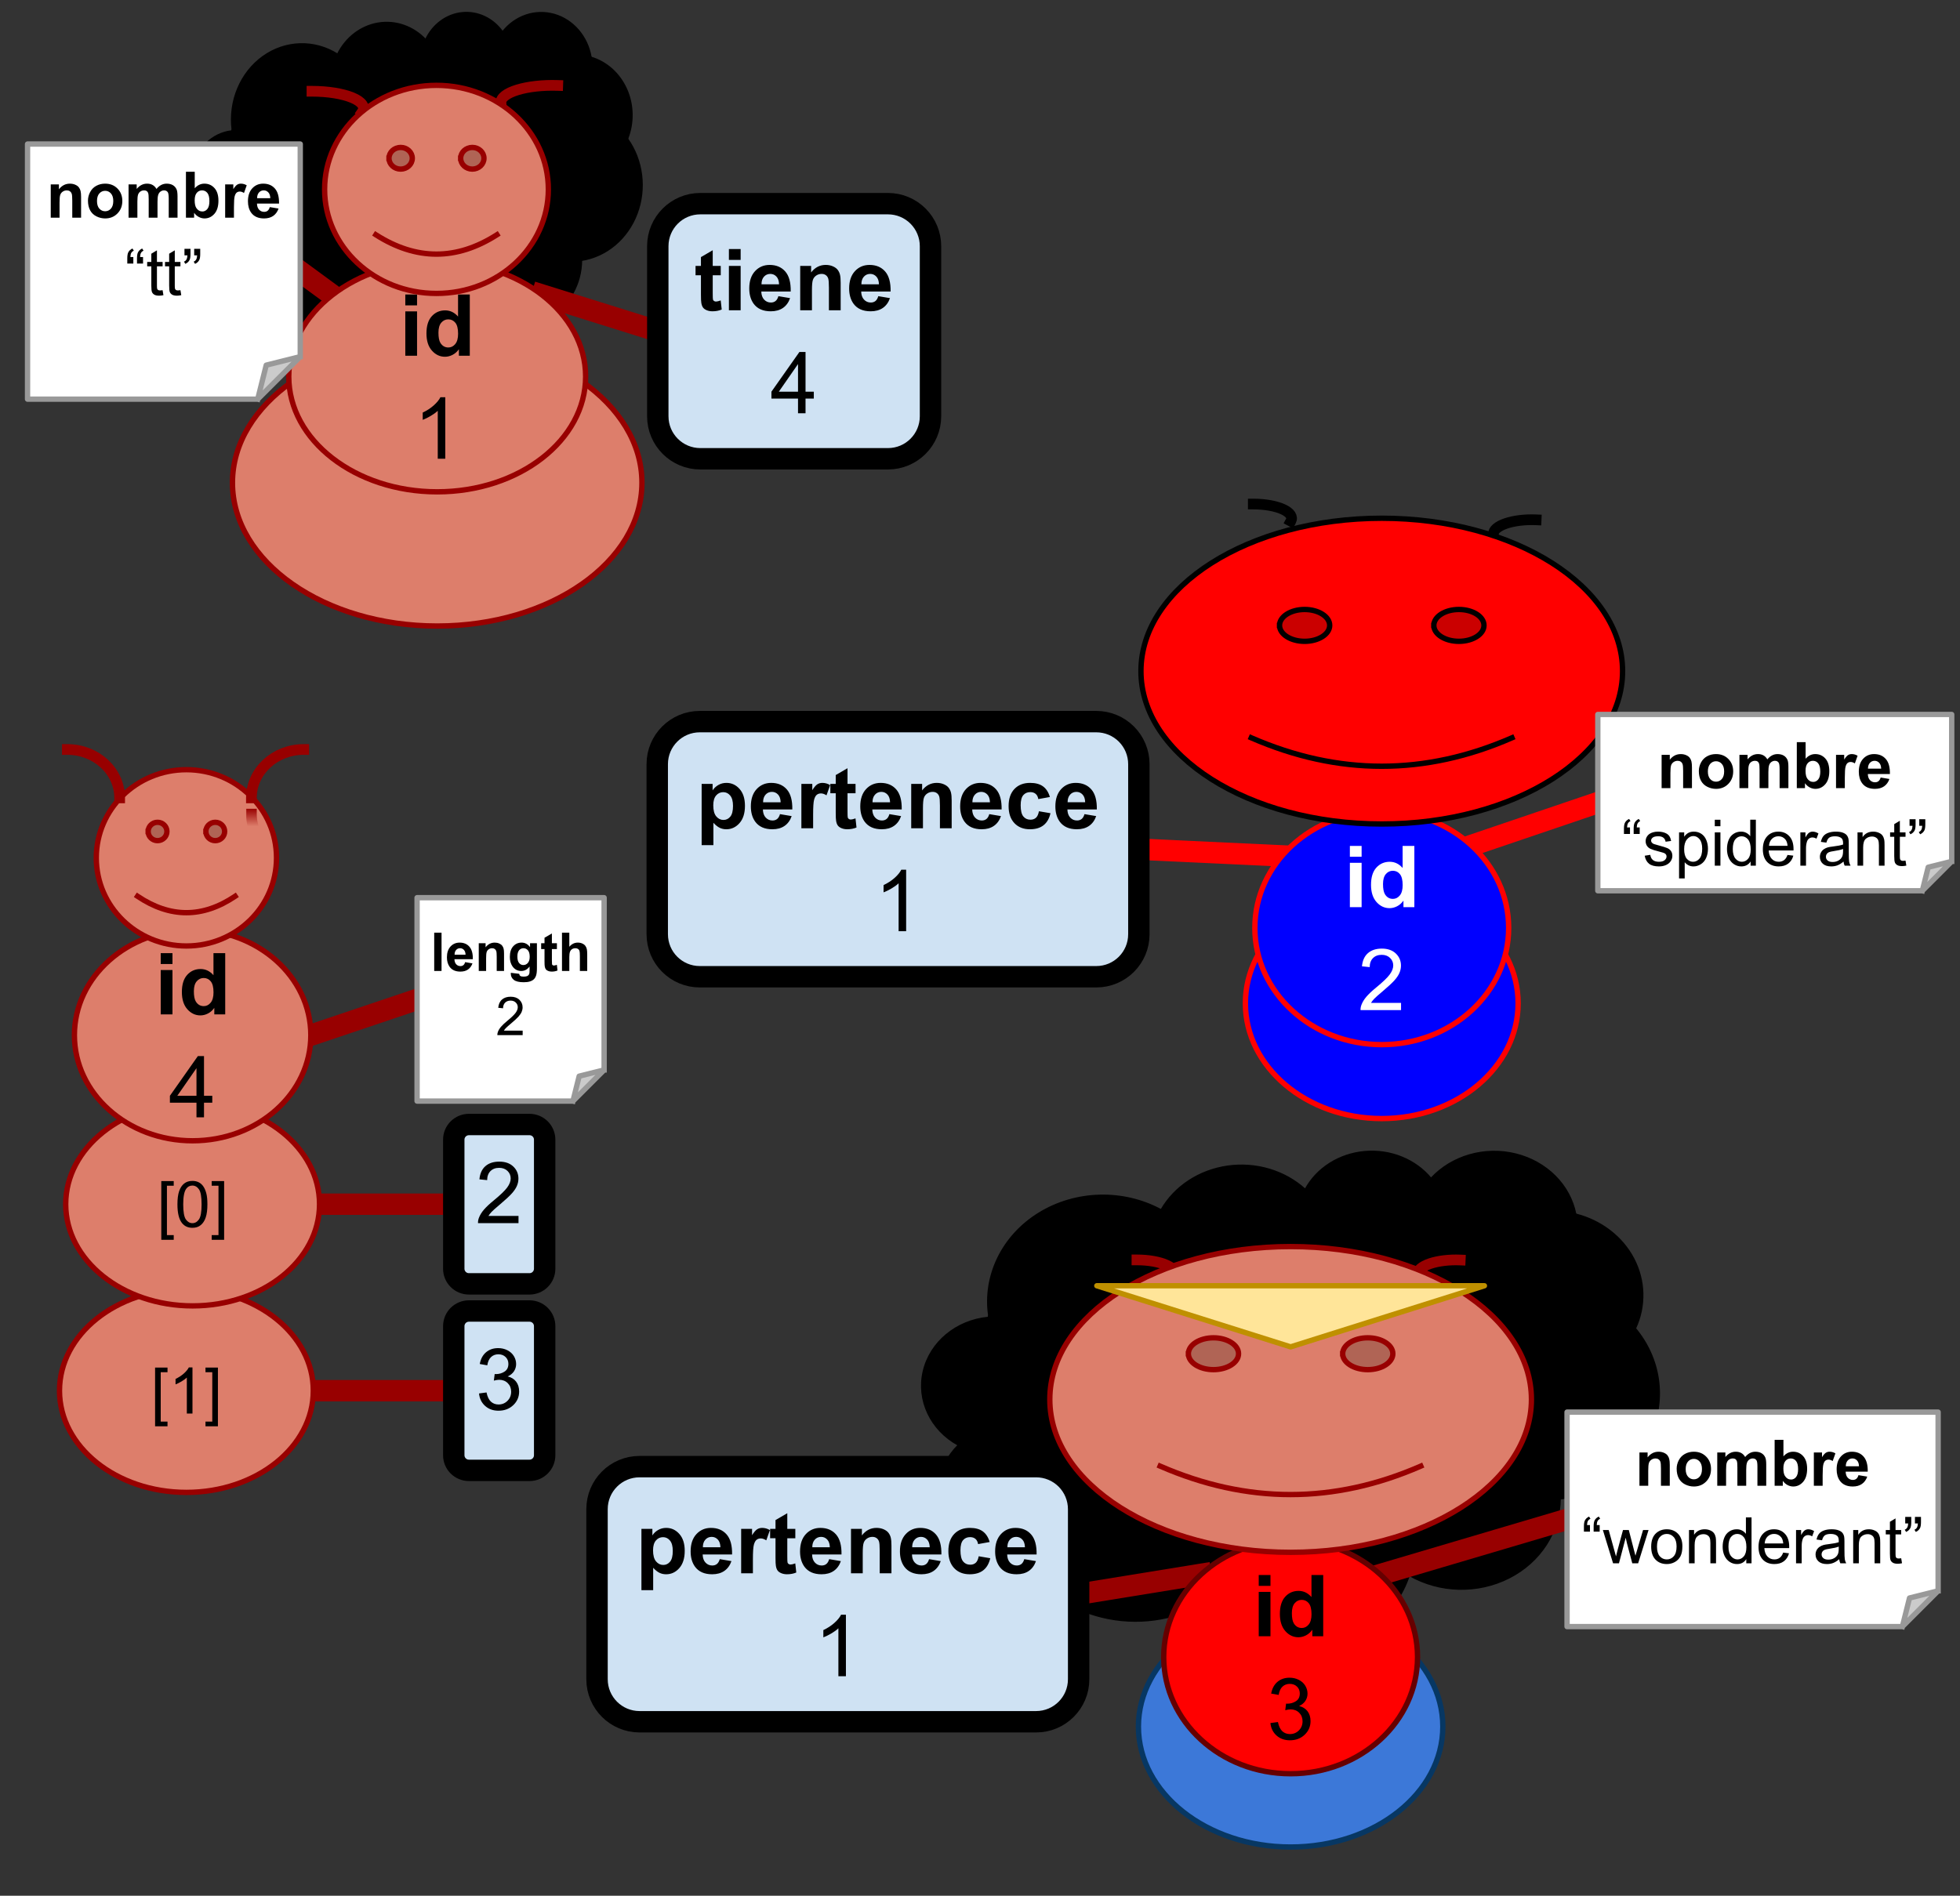 <svg version="1.1" viewBox="0.0 0.0 1465.462 1417.803" fill="none" stroke="none" stroke-linecap="square" stroke-miterlimit="10" xmlns:xlink="http://www.w3.org/1999/xlink" xmlns="http://www.w3.org/2000/svg"><rect x="0.0" y="0.0" width="1465.462" height="1417.803" fill="#333333" stroke="none"/><clipPath id="p.0"><path d="m0 0l1465.462 0l0 1417.803l-1465.462 0l0 -1417.803z" clip-rule="nonzero"/></clipPath><g clip-path="url(#p.0)"><path fill="#000000" fill-opacity="0.0" d="m0 0l1465.462 0l0 1417.803l-1465.462 0z" fill-rule="evenodd"/><path fill="#000000" fill-opacity="0.0" d="m851.508 635.087l123.559 5.795" fill-rule="evenodd"/><path stroke="#ff0000" stroke-width="16.0" stroke-linejoin="round" stroke-linecap="butt" d="m851.508 635.087l123.559 5.795" fill-rule="evenodd"/><path fill="#000000" d="m739.295 984.094l0 0c-4.441 -30.135 10.14 -59.967 37.556 -76.837c27.416 -16.87 62.859 -17.819 91.288 -2.445l0 0c10.071 -17.522 28.503 -29.619 49.722 -32.634c21.219 -3.014 42.731 3.409 58.03 17.327l0 0c8.579 -15.886 25.424 -26.56 44.557 -28.233c19.133 -1.673 37.848 5.891 49.501 20.007l0 0c15.499 -16.84 40.159 -23.93 63.308 -18.203c23.15 5.727 40.631 23.243 44.881 44.968l0 0c18.989 4.783 34.807 16.94 43.366 33.332c8.559 16.392 9.02 35.41 1.265 52.14l0 0c18.699 22.471 23.073 52.413 11.49 78.652c-11.583 26.239 -37.382 44.834 -67.771 48.845c-0.214 24.627 -14.842 47.224 -38.244 59.081c-23.403 11.858 -51.926 11.124 -74.576 -1.917c-9.648 29.495 -36.803 51.196 -69.733 55.73c-32.93 4.533 -65.733 -8.915 -84.235 -34.535c-22.68 12.628 -49.894 16.266 -75.504 10.093c-25.609 -6.173 -47.457 -21.637 -60.614 -42.904l0 0c-23.176 2.504 -45.584 -8.583 -56.103 -27.759c-10.519 -19.176 -6.91 -42.359 9.037 -58.042l0 0c-20.674 -11.235 -31.223 -33.53 -26.146 -55.257c5.077 -21.728 24.629 -37.966 48.46 -40.246z" fill-rule="evenodd"/><path fill="#000000" fill-opacity="0.0" d="m716.523 1080.759l0 0c9.756 5.302 21.026 7.707 32.298 6.892m14.764 78.911c4.847 -0.524 9.598 -1.633 14.131 -3.299m121.979 36.108c-3.409 -4.721 -6.264 -9.765 -8.515 -15.047m162.488 -6.148l0 0c1.759 -5.377 2.899 -10.912 3.4 -16.511m109.416 -40.651c0.228 -26.219 -15.9 -50.225 -41.457 -61.707m97.737 -65.787c-4.139 8.928 -10.457 16.848 -18.46 23.139m-26.167 -108.613l0 0c0.705 3.605 1.031 7.265 0.974 10.928m-109.162 -37.693l0 0c-3.866 4.201 -7.052 8.895 -9.457 13.936m-84.603 -5.712l0 0c-2.06 3.815 -3.599 7.853 -4.58 12.019m-103.173 3.288l0 0c6.016 3.253 11.581 7.169 16.574 11.661m-145.417 67.622l0 0c0.612 4.153 1.579 8.256 2.892 12.268" fill-rule="evenodd"/><path stroke="#000000" stroke-width="1.0" stroke-linejoin="round" stroke-linecap="butt" d="m739.295 984.094l0 0c-4.441 -30.135 10.14 -59.967 37.556 -76.837c27.416 -16.87 62.859 -17.819 91.288 -2.445l0 0c10.071 -17.522 28.503 -29.619 49.722 -32.634c21.219 -3.014 42.731 3.409 58.03 17.327l0 0c8.579 -15.886 25.424 -26.56 44.557 -28.233c19.133 -1.673 37.848 5.891 49.501 20.007l0 0c15.499 -16.84 40.159 -23.93 63.308 -18.203c23.15 5.727 40.631 23.243 44.881 44.968l0 0c18.989 4.783 34.807 16.94 43.366 33.332c8.559 16.392 9.02 35.41 1.265 52.14l0 0c18.699 22.471 23.073 52.413 11.49 78.652c-11.583 26.239 -37.382 44.834 -67.771 48.845c-0.214 24.627 -14.842 47.224 -38.244 59.081c-23.403 11.858 -51.926 11.124 -74.576 -1.917c-9.648 29.495 -36.803 51.196 -69.733 55.73c-32.93 4.533 -65.733 -8.915 -84.235 -34.535c-22.68 12.628 -49.894 16.266 -75.504 10.093c-25.609 -6.173 -47.457 -21.637 -60.614 -42.904l0 0c-23.176 2.504 -45.584 -8.583 -56.103 -27.759c-10.519 -19.176 -6.91 -42.359 9.037 -58.042l0 0c-20.674 -11.235 -31.223 -33.53 -26.146 -55.257c5.077 -21.728 24.629 -37.966 48.46 -40.246z" fill-rule="evenodd"/><path stroke="#000000" stroke-width="1.0" stroke-linejoin="round" stroke-linecap="butt" d="m716.523 1080.759l0 0c9.756 5.302 21.026 7.707 32.298 6.892m14.764 78.911c4.847 -0.524 9.598 -1.633 14.131 -3.299m121.979 36.108c-3.409 -4.721 -6.264 -9.765 -8.515 -15.047m162.488 -6.148l0 0c1.759 -5.377 2.899 -10.912 3.4 -16.511m109.416 -40.651c0.228 -26.219 -15.9 -50.225 -41.457 -61.707m97.737 -65.787c-4.139 8.928 -10.457 16.848 -18.46 23.139m-26.167 -108.613l0 0c0.705 3.605 1.031 7.265 0.974 10.928m-109.162 -37.693l0 0c-3.866 4.201 -7.052 8.895 -9.457 13.936m-84.603 -5.712l0 0c-2.06 3.815 -3.599 7.853 -4.58 12.019m-103.173 3.288l0 0c6.016 3.253 11.581 7.169 16.574 11.661m-145.417 67.622l0 0c0.612 4.153 1.579 8.256 2.892 12.268" fill-rule="evenodd"/><path fill="#000000" d="m173.623 97.072l0 0c-2.715 -21.48 6.199 -42.744 22.959 -54.769c16.76 -12.025 38.428 -12.701 55.808 -1.743l0 0c6.157 -12.489 17.425 -21.112 30.396 -23.261c12.972 -2.148 26.123 2.43 35.476 12.351l0 0c5.245 -11.324 15.542 -18.932 27.239 -20.124c11.697 -1.193 23.137 4.199 30.262 14.261l0 0c9.475 -12.003 24.55 -17.057 38.702 -12.975c14.152 4.082 24.839 16.567 27.437 32.053l0 0c11.609 3.409 21.278 12.075 26.511 23.759c5.233 11.684 5.514 25.24 0.773 37.165l0 0c11.431 16.017 14.105 37.359 7.024 56.062c-7.081 18.703 -22.853 31.957 -41.431 34.816c-0.131 17.554 -9.073 33.661 -23.38 42.113c-14.307 8.452 -31.744 7.929 -45.591 -1.367c-5.898 21.023 -22.499 36.492 -42.63 39.723c-20.131 3.231 -40.185 -6.355 -51.496 -24.616c-13.865 9.001 -30.502 11.594 -46.158 7.194c-15.656 -4.4 -29.012 -15.423 -37.055 -30.581l0 0c-14.168 1.785 -27.867 -6.118 -34.298 -19.786c-6.431 -13.668 -4.224 -30.193 5.524 -41.372l0 0c-12.639 -8.008 -19.088 -23.899 -15.984 -39.387c3.104 -15.487 15.056 -27.062 29.625 -28.687z" fill-rule="evenodd"/><path fill="#000000" fill-opacity="0.0" d="m159.701 165.974l0 0c5.964 3.779 12.854 5.493 19.745 4.913m9.025 56.247c2.963 -0.373 5.868 -1.164 8.639 -2.351m74.57 25.738c-2.084 -3.365 -3.829 -6.96 -5.205 -10.726m99.335 -4.383l0 0c1.075 -3.833 1.772 -7.778 2.078 -11.769m66.889 -28.976c0.139 -18.689 -9.72 -35.8 -25.344 -43.984m59.75 -46.892c-2.53 6.364 -6.393 12.009 -11.285 16.493m-15.997 -77.418l0 0c0.431 2.57 0.631 5.178 0.596 7.789m-66.734 -26.867l0 0c-2.364 2.994 -4.311 6.34 -5.781 9.934m-51.721 -4.072l0 0c-1.26 2.72 -2.2 5.597 -2.8 8.567m-63.073 2.343l0 0c3.678 2.319 7.08 5.11 10.132 8.311m-88.898 48.2l0 0c0.374 2.961 0.965 5.885 1.768 8.745" fill-rule="evenodd"/><path stroke="#000000" stroke-width="1.0" stroke-linejoin="round" stroke-linecap="butt" d="m173.623 97.072l0 0c-2.715 -21.48 6.199 -42.744 22.959 -54.769c16.76 -12.025 38.428 -12.701 55.808 -1.743l0 0c6.157 -12.489 17.425 -21.112 30.396 -23.261c12.972 -2.148 26.123 2.43 35.476 12.351l0 0c5.245 -11.324 15.542 -18.932 27.239 -20.124c11.697 -1.193 23.137 4.199 30.262 14.261l0 0c9.475 -12.003 24.55 -17.057 38.702 -12.975c14.152 4.082 24.839 16.567 27.437 32.053l0 0c11.609 3.409 21.278 12.075 26.511 23.759c5.233 11.684 5.514 25.24 0.773 37.165l0 0c11.431 16.017 14.105 37.359 7.024 56.062c-7.081 18.703 -22.853 31.957 -41.431 34.816c-0.131 17.554 -9.073 33.661 -23.38 42.113c-14.307 8.452 -31.744 7.929 -45.591 -1.367c-5.898 21.023 -22.499 36.492 -42.63 39.723c-20.131 3.231 -40.185 -6.355 -51.496 -24.616c-13.865 9.001 -30.502 11.594 -46.158 7.194c-15.656 -4.4 -29.012 -15.423 -37.055 -30.581l0 0c-14.168 1.785 -27.867 -6.118 -34.298 -19.786c-6.431 -13.668 -4.224 -30.193 5.524 -41.372l0 0c-12.639 -8.008 -19.088 -23.899 -15.984 -39.387c3.104 -15.487 15.056 -27.062 29.625 -28.687z" fill-rule="evenodd"/><path stroke="#000000" stroke-width="1.0" stroke-linejoin="round" stroke-linecap="butt" d="m159.701 165.974l0 0c5.964 3.779 12.854 5.493 19.745 4.913m9.025 56.247c2.963 -0.373 5.868 -1.164 8.639 -2.351m74.57 25.738c-2.084 -3.365 -3.829 -6.96 -5.205 -10.726m99.335 -4.383l0 0c1.075 -3.833 1.772 -7.778 2.078 -11.769m66.889 -28.976c0.139 -18.689 -9.72 -35.8 -25.344 -43.984m59.75 -46.892c-2.53 6.364 -6.393 12.009 -11.285 16.493m-15.997 -77.418l0 0c0.431 2.57 0.631 5.178 0.596 7.789m-66.734 -26.867l0 0c-2.364 2.994 -4.311 6.34 -5.781 9.934m-51.721 -4.072l0 0c-1.26 2.72 -2.2 5.597 -2.8 8.567m-63.073 2.343l0 0c3.678 2.319 7.08 5.11 10.132 8.311m-88.898 48.2l0 0c0.374 2.961 0.965 5.885 1.768 8.745" fill-rule="evenodd"/><path fill="#000000" fill-opacity="0.0" d="m405.357 220.667l86.457 27.055" fill-rule="evenodd"/><path stroke="#980000" stroke-width="16.0" stroke-linejoin="round" stroke-linecap="butt" d="m405.357 220.667l86.457 27.055" fill-rule="evenodd"/><path fill="#000000" fill-opacity="0.0" d="m224.493 203.126l23.906 17.543" fill-rule="evenodd"/><path stroke="#980000" stroke-width="16.0" stroke-linejoin="round" stroke-linecap="butt" d="m224.493 203.126l23.906 17.543" fill-rule="evenodd"/><path fill="#000000" fill-opacity="0.0" d="m233.247 68.253l0 0c11.724 0 22.81 1.762 30.119 4.786c7.309 3.025 10.045 6.983 7.433 10.754l-37.552 -2.831z" fill-rule="evenodd"/><path fill="#000000" fill-opacity="0.0" d="m233.247 68.253l0 0c11.724 0 22.81 1.762 30.119 4.786c7.309 3.025 10.045 6.983 7.433 10.754" fill-rule="evenodd"/><path stroke="#980000" stroke-width="8.0" stroke-linejoin="round" stroke-linecap="butt" d="m233.247 68.253l0 0c11.724 0 22.81 1.762 30.119 4.786c7.309 3.025 10.045 6.983 7.433 10.754" fill-rule="evenodd"/><path fill="#000000" fill-opacity="0.0" d="m374.572 76.857c-0.281 -3.651 4.212 -7.166 12.333 -9.647c8.122 -2.482 19.087 -3.691 30.099 -3.318l-3.926 12.642z" fill-rule="evenodd"/><path fill="#000000" fill-opacity="0.0" d="m374.572 76.857c-0.281 -3.651 4.212 -7.166 12.333 -9.647c8.122 -2.482 19.087 -3.691 30.099 -3.318" fill-rule="evenodd"/><path stroke="#980000" stroke-width="8.0" stroke-linejoin="round" stroke-linecap="butt" d="m374.572 76.857c-0.281 -3.651 4.212 -7.166 12.333 -9.647c8.122 -2.482 19.087 -3.691 30.099 -3.318" fill-rule="evenodd"/><path fill="#dd7e6b" d="m173.814 361.037l0 0c0 -59.177 68.532 -107.15 153.071 -107.15l0 0c84.539 0 153.071 47.973 153.071 107.15l0 0c0 59.177 -68.532 107.15 -153.071 107.15l0 0c-84.539 0 -153.071 -47.973 -153.071 -107.15z" fill-rule="evenodd"/><path stroke="#980000" stroke-width="4.0" stroke-linejoin="round" stroke-linecap="butt" d="m173.814 361.037l0 0c0 -59.177 68.532 -107.15 153.071 -107.15l0 0c84.539 0 153.071 47.973 153.071 107.15l0 0c0 59.177 -68.532 107.15 -153.071 107.15l0 0c-84.539 0 -153.071 -47.973 -153.071 -107.15z" fill-rule="evenodd"/><path fill="#dd7e6b" d="m215.908 281.623l0 0c0 -47.61 49.686 -86.205 110.976 -86.205l0 0c61.291 0 110.976 38.595 110.976 86.205l0 0c0 47.61 -49.686 86.205 -110.976 86.205l0 0c-61.291 0 -110.976 -38.595 -110.976 -86.205z" fill-rule="evenodd"/><path stroke="#980000" stroke-width="4.0" stroke-linejoin="round" stroke-linecap="butt" d="m215.908 281.623l0 0c0 -47.61 49.686 -86.205 110.976 -86.205l0 0c61.291 0 110.976 38.595 110.976 86.205l0 0c0 47.61 -49.686 86.205 -110.976 86.205l0 0c-61.291 0 -110.976 -38.595 -110.976 -86.205z" fill-rule="evenodd"/><path fill="#000000" d="m303.041 228.376l0 -8.125l8.781 0l0 8.125l-8.781 0zm0 37.688l0 -33.188l8.781 0l0 33.188l-8.781 0zm48.219 0l-8.156 0l0 -4.875q-2.031 2.844 -4.797 4.234q-2.766 1.391 -5.578 1.391q-5.719 0 -9.797 -4.609q-4.078 -4.609 -4.078 -12.859q0 -8.438 3.969 -12.828q3.969 -4.391 10.031 -4.391q5.562 0 9.625 4.625l0 -16.5l8.781 0l0 45.812zm-23.438 -17.312q0 5.312 1.469 7.688q2.125 3.438 5.938 3.438q3.031 0 5.156 -2.578q2.125 -2.578 2.125 -7.703q0 -5.719 -2.062 -8.234q-2.062 -2.516 -5.281 -2.516q-3.125 0 -5.234 2.484q-2.109 2.484 -2.109 7.422z" fill-rule="nonzero"/><path fill="#000000" d="m332.931 343.063l-5.625 0l0 -35.844q-2.031 1.938 -5.328 3.875q-3.297 1.938 -5.922 2.906l0 -5.438q4.719 -2.219 8.25 -5.375q3.531 -3.156 5.0 -6.125l3.625 0l0 46.0z" fill-rule="nonzero"/><path fill="#dd7e6b" d="m242.709 141.636l0 0c0 -42.974 37.446 -77.811 83.638 -77.811c46.192 0 83.638 34.837 83.638 77.811c0 42.974 -37.446 77.811 -83.638 77.811c-46.192 0 -83.638 -34.837 -83.638 -77.811z" fill-rule="evenodd"/><path fill="#b06455" d="m290.839 118.365c0 -4.476 3.901 -8.105 8.712 -8.105c4.812 0 8.712 3.629 8.712 8.105c0 4.476 -3.901 8.105 -8.712 8.105c-4.812 0 -8.712 -3.629 -8.712 -8.105m53.59 0c0 -4.476 3.901 -8.105 8.712 -8.105c4.812 0 8.712 3.629 8.712 8.105c0 4.476 -3.901 8.105 -8.712 8.105c-4.812 0 -8.712 -3.629 -8.712 -8.105" fill-rule="evenodd"/><path fill="#000000" fill-opacity="0.0" d="m281.014 175.57q45.332 28.964 90.559 0" fill-rule="evenodd"/><path fill="#000000" fill-opacity="0.0" d="m242.709 141.636l0 0c0 -42.974 37.446 -77.811 83.638 -77.811c46.192 0 83.638 34.837 83.638 77.811c0 42.974 -37.446 77.811 -83.638 77.811c-46.192 0 -83.638 -34.837 -83.638 -77.811z" fill-rule="evenodd"/><path stroke="#980000" stroke-width="4.0" stroke-linejoin="round" stroke-linecap="butt" d="m290.839 118.365c0 -4.476 3.901 -8.105 8.712 -8.105c4.812 0 8.712 3.629 8.712 8.105c0 4.476 -3.901 8.105 -8.712 8.105c-4.812 0 -8.712 -3.629 -8.712 -8.105m53.59 0c0 -4.476 3.901 -8.105 8.712 -8.105c4.812 0 8.712 3.629 8.712 8.105c0 4.476 -3.901 8.105 -8.712 8.105c-4.812 0 -8.712 -3.629 -8.712 -8.105" fill-rule="evenodd"/><path stroke="#980000" stroke-width="4.0" stroke-linejoin="round" stroke-linecap="butt" d="m281.014 175.57q45.332 28.964 90.559 0" fill-rule="evenodd"/><path stroke="#980000" stroke-width="4.0" stroke-linejoin="round" stroke-linecap="butt" d="m242.709 141.636l0 0c0 -42.974 37.446 -77.811 83.638 -77.811c46.192 0 83.638 34.837 83.638 77.811c0 42.974 -37.446 77.811 -83.638 77.811c-46.192 0 -83.638 -34.837 -83.638 -77.811z" fill-rule="evenodd"/><path fill="#ffffff" d="m20.588 107.724l203.906 0l0 159.002l-31.801 31.801l-172.104 0z" fill-rule="evenodd"/><path fill="#cbcbcb" d="m192.692 298.528l6.36 -25.441l25.441 -6.36z" fill-rule="evenodd"/><path fill="#000000" fill-opacity="0.0" d="m192.692 298.528l6.36 -25.441l25.441 -6.36l-31.801 31.801l-172.104 0l0 -190.803l203.906 0l0 159.002" fill-rule="evenodd"/><path stroke="#999999" stroke-width="4.0" stroke-linejoin="round" stroke-linecap="butt" d="m192.692 298.528l6.36 -25.441l25.441 -6.36l-31.801 31.801l-172.104 0l0 -190.803l203.906 0l0 159.002" fill-rule="evenodd"/><path fill="#000000" d="m60.627 162.804l-6.594 0l0 -12.703q0 -4.031 -0.422 -5.219q-0.422 -1.188 -1.375 -1.844q-0.938 -0.656 -2.281 -0.656q-1.703 0 -3.062 0.938q-1.359 0.938 -1.875 2.484q-0.5 1.547 -0.5 5.719l0 11.281l-6.578 0l0 -24.891l6.109 0l0 3.656q3.266 -4.219 8.203 -4.219q2.188 0 3.984 0.781q1.812 0.781 2.734 2.0q0.922 1.219 1.281 2.766q0.375 1.547 0.375 4.438l0 15.469zm5.148 -12.797q0 -3.281 1.609 -6.344q1.625 -3.078 4.594 -4.688q2.969 -1.625 6.625 -1.625q5.641 0 9.25 3.672q3.609 3.656 3.609 9.266q0 5.641 -3.641 9.359q-3.641 3.719 -9.172 3.719q-3.422 0 -6.531 -1.547q-3.109 -1.547 -4.734 -4.531q-1.609 -3.0 -1.609 -7.281zm6.75 0.344q0 3.703 1.75 5.672q1.766 1.969 4.344 1.969q2.578 0 4.328 -1.969q1.75 -1.969 1.75 -5.719q0 -3.656 -1.75 -5.625q-1.75 -1.969 -4.328 -1.969q-2.578 0 -4.344 1.969q-1.75 1.969 -1.75 5.672zm23.602 -12.438l6.078 0l0 3.391q3.25 -3.953 7.75 -3.953q2.391 0 4.141 0.984q1.766 0.984 2.891 2.969q1.641 -1.984 3.531 -2.969q1.906 -0.984 4.062 -0.984q2.75 0 4.641 1.109q1.906 1.109 2.844 3.266q0.672 1.594 0.672 5.156l0 15.922l-6.578 0l0 -14.234q0 -3.703 -0.688 -4.781q-0.906 -1.406 -2.812 -1.406q-1.375 0 -2.594 0.844q-1.219 0.844 -1.766 2.484q-0.531 1.625 -0.531 5.141l0 11.953l-6.594 0l0 -13.641q0 -3.641 -0.359 -4.688q-0.344 -1.062 -1.078 -1.578q-0.734 -0.516 -2.0 -0.516q-1.531 0 -2.75 0.828q-1.219 0.812 -1.75 2.359q-0.516 1.547 -0.516 5.141l0 12.094l-6.594 0l0 -24.891zm42.898 24.891l0 -34.359l6.578 0l0 12.375q3.047 -3.469 7.219 -3.469q4.547 0 7.516 3.297q2.984 3.281 2.984 9.453q0 6.375 -3.031 9.828q-3.031 3.438 -7.375 3.438q-2.125 0 -4.203 -1.062q-2.078 -1.078 -3.578 -3.156l0 3.656l-6.109 0zm6.531 -12.984q0 3.859 1.219 5.719q1.719 2.625 4.547 2.625q2.188 0 3.719 -1.859q1.531 -1.875 1.531 -5.875q0 -4.266 -1.547 -6.156q-1.547 -1.891 -3.953 -1.891q-2.375 0 -3.953 1.844q-1.562 1.844 -1.562 5.594zm29.367 12.984l-6.578 0l0 -24.891l6.109 0l0 3.531q1.578 -2.5 2.828 -3.297q1.25 -0.797 2.844 -0.797q2.25 0 4.344 1.234l-2.047 5.75q-1.656 -1.078 -3.094 -1.078q-1.375 0 -2.344 0.766q-0.953 0.75 -1.516 2.75q-0.547 1.984 -0.547 8.344l0 7.688zm26.789 -7.922l6.562 1.094q-1.266 3.609 -4.0 5.5q-2.719 1.891 -6.828 1.891q-6.484 0 -9.609 -4.25q-2.453 -3.391 -2.453 -8.578q0 -6.188 3.234 -9.688q3.234 -3.5 8.172 -3.5q5.562 0 8.766 3.672q3.219 3.656 3.078 11.234l-16.5 0q0.062 2.922 1.578 4.562q1.531 1.625 3.812 1.625q1.547 0 2.594 -0.844q1.062 -0.844 1.594 -2.719zm0.375 -6.656q-0.062 -2.859 -1.469 -4.344q-1.406 -1.5 -3.422 -1.5q-2.156 0 -3.562 1.578q-1.406 1.562 -1.391 4.266l9.844 0z" fill-rule="nonzero"/><path fill="#000000" d="m99.689 192.211l0 4.891l-4.516 0l0 -3.859q0 -3.141 0.75 -4.547q0.984 -1.875 3.109 -2.844l1.031 1.641q-1.281 0.547 -1.891 1.609q-0.609 1.062 -0.688 3.109l2.203 0zm7.266 0l0 4.891l-4.516 0l0 -3.859q0 -3.141 0.75 -4.547q0.984 -1.875 3.109 -2.844l1.031 1.641q-1.281 0.547 -1.891 1.609q-0.609 1.062 -0.688 3.109l2.203 0zm14.625 24.812l0.609 3.734q-1.781 0.375 -3.188 0.375q-2.297 0 -3.562 -0.719q-1.266 -0.734 -1.781 -1.922q-0.516 -1.188 -0.516 -4.984l0 -14.312l-3.094 0l0 -3.281l3.094 0l0 -6.172l4.203 -2.531l0 8.703l4.234 0l0 3.281l-4.234 0l0 14.547q0 1.812 0.219 2.328q0.219 0.516 0.719 0.828q0.516 0.297 1.453 0.297q0.703 0 1.844 -0.172zm13.336 0l0.609 3.734q-1.781 0.375 -3.188 0.375q-2.297 0 -3.562 -0.719q-1.266 -0.734 -1.781 -1.922q-0.516 -1.188 -0.516 -4.984l0 -14.312l-3.094 0l0 -3.281l3.094 0l0 -6.172l4.203 -2.531l0 8.703l4.234 0l0 3.281l-4.234 0l0 14.547q0 1.812 0.219 2.328q0.219 0.516 0.719 0.828q0.516 0.297 1.453 0.297q0.703 0 1.844 -0.172zm3.008 -26.031l0 -4.906l4.516 0l0 3.875q0 3.141 -0.719 4.516q-1.016 1.906 -3.141 2.859l-1.031 -1.656q1.266 -0.516 1.875 -1.625q0.625 -1.125 0.703 -3.062l-2.203 0zm7.266 0l0 -4.906l4.516 0l0 3.875q0 3.141 -0.719 4.516q-1.016 1.906 -3.141 2.859l-1.031 -1.656q1.266 -0.516 1.875 -1.625q0.625 -1.125 0.703 -3.062l-2.203 0z" fill-rule="nonzero"/><path fill="#000000" fill-opacity="0.0" d="m232.394 774.206l79.465 -26.772" fill-rule="evenodd"/><path stroke="#980000" stroke-width="16.0" stroke-linejoin="round" stroke-linecap="butt" d="m232.394 774.206l79.465 -26.772" fill-rule="evenodd"/><path fill="#000000" fill-opacity="0.0" d="m234.252 1040.067l105.008 0" fill-rule="evenodd"/><path stroke="#980000" stroke-width="16.0" stroke-linejoin="round" stroke-linecap="butt" d="m234.252 1040.067l105.008 0" fill-rule="evenodd"/><path fill="#000000" fill-opacity="0.0" d="m238.895 900.589l100.378 0" fill-rule="evenodd"/><path stroke="#980000" stroke-width="16.0" stroke-linejoin="round" stroke-linecap="butt" d="m238.895 900.589l100.378 0" fill-rule="evenodd"/><path fill="#dd7e6b" d="m44.488 1040.067l0 0c0 -42.008 42.48 -76.063 94.882 -76.063l0 0c52.402 0 94.882 34.055 94.882 76.063l0 0c0 42.008 -42.48 76.063 -94.882 76.063l0 0c-52.402 0 -94.882 -34.055 -94.882 -76.063z" fill-rule="evenodd"/><path stroke="#980000" stroke-width="4.0" stroke-linejoin="round" stroke-linecap="butt" d="m44.488 1040.067l0 0c0 -42.008 42.48 -76.063 94.882 -76.063l0 0c52.402 0 94.882 34.055 94.882 76.063l0 0c0 42.008 -42.48 76.063 -94.882 76.063l0 0c-52.402 0 -94.882 -34.055 -94.882 -76.063z" fill-rule="evenodd"/><path fill="#000000" d="m115.952 1066.694l0 -43.906l9.297 0l0 3.484l-5.078 0l0 36.922l5.078 0l0 3.5l-9.297 0zm27.961 -9.547l-4.219 0l0 -26.891q-1.531 1.453 -4.0 2.906q-2.469 1.453 -4.438 2.188l0 -4.078q3.531 -1.672 6.172 -4.031q2.656 -2.375 3.766 -4.594l2.719 0l0 34.5zm19.023 9.547l-9.297 0l0 -3.5l5.078 0l0 -36.922l-5.078 0l0 -3.484l9.297 0l0 43.906z" fill-rule="nonzero"/><path fill="#dd7e6b" d="m49.131 900.589l0 0c0 -42.008 42.48 -76.063 94.882 -76.063l0 0c52.402 0 94.882 34.055 94.882 76.063l0 0c0 42.008 -42.48 76.063 -94.882 76.063l0 0c-52.402 0 -94.882 -34.055 -94.882 -76.063z" fill-rule="evenodd"/><path stroke="#980000" stroke-width="4.0" stroke-linejoin="round" stroke-linecap="butt" d="m49.131 900.589l0 0c0 -42.008 42.48 -76.063 94.882 -76.063l0 0c52.402 0 94.882 34.055 94.882 76.063l0 0c0 42.008 -42.48 76.063 -94.882 76.063l0 0c-52.402 0 -94.882 -34.055 -94.882 -76.063z" fill-rule="evenodd"/><path fill="#000000" d="m120.595 927.216l0 -43.906l9.297 0l0 3.484l-5.078 0l0 36.922l5.078 0l0 3.5l-9.297 0zm12.07 -26.5q0 -6.094 1.25 -9.797q1.25 -3.719 3.719 -5.734q2.484 -2.016 6.234 -2.016q2.766 0 4.844 1.109q2.094 1.109 3.453 3.219q1.359 2.094 2.125 5.109q0.781 3.0 0.781 8.109q0 6.047 -1.25 9.766q-1.234 3.719 -3.719 5.75q-2.469 2.031 -6.234 2.031q-4.969 0 -7.812 -3.578q-3.391 -4.281 -3.391 -13.969zm4.328 0q0 8.469 1.984 11.266q1.984 2.797 4.891 2.797q2.906 0 4.875 -2.812q1.984 -2.812 1.984 -11.25q0 -8.484 -1.984 -11.266q-1.969 -2.797 -4.922 -2.797q-2.906 0 -4.641 2.469q-2.188 3.141 -2.188 11.594zm30.586 26.5l-9.297 0l0 -3.5l5.078 0l0 -36.922l-5.078 0l0 -3.484l9.297 0l0 43.906z" fill-rule="nonzero"/><path fill="#dd7e6b" d="m55.638 774.206l0 0c0 -43.609 39.568 -78.961 88.378 -78.961l0 0c48.81 0 88.378 35.352 88.378 78.961l0 0c0 43.609 -39.568 78.961 -88.378 78.961l0 0c-48.81 0 -88.378 -35.352 -88.378 -78.961z" fill-rule="evenodd"/><path stroke="#980000" stroke-width="4.0" stroke-linejoin="round" stroke-linecap="butt" d="m55.638 774.206l0 0c0 -43.609 39.568 -78.961 88.378 -78.961l0 0c48.81 0 88.378 35.352 88.378 78.961l0 0c0 43.609 -39.568 78.961 -88.378 78.961l0 0c-48.81 0 -88.378 -35.352 -88.378 -78.961z" fill-rule="evenodd"/><path fill="#000000" d="m120.172 720.959l0 -8.125l8.781 0l0 8.125l-8.781 0zm0 37.688l0 -33.188l8.781 0l0 33.188l-8.781 0zm48.219 0l-8.156 0l0 -4.875q-2.031 2.844 -4.797 4.234q-2.766 1.391 -5.578 1.391q-5.719 0 -9.797 -4.609q-4.078 -4.609 -4.078 -12.859q0 -8.438 3.969 -12.828q3.969 -4.391 10.031 -4.391q5.562 0 9.625 4.625l0 -16.5l8.781 0l0 45.812zm-23.438 -17.312q0 5.312 1.469 7.688q2.125 3.438 5.938 3.438q3.031 0 5.156 -2.578q2.125 -2.578 2.125 -7.703q0 -5.719 -2.062 -8.234q-2.062 -2.516 -5.281 -2.516q-3.125 0 -5.234 2.484q-2.109 2.484 -2.109 7.422z" fill-rule="nonzero"/><path fill="#000000" d="m146.906 835.646l0 -10.969l-19.875 0l0 -5.156l20.906 -29.688l4.594 0l0 29.688l6.188 0l0 5.156l-6.188 0l0 10.969l-5.625 0zm0 -16.125l0 -20.656l-14.344 20.656l14.344 0z" fill-rule="nonzero"/><path fill="#dd7e6b" d="m72.0 641.558l0 0c0 -36.407 30.163 -65.921 67.37 -65.921c37.207 0 67.37 29.514 67.37 65.921c0 36.407 -30.163 65.921 -67.37 65.921c-37.207 0 -67.37 -29.514 -67.37 -65.921z" fill-rule="evenodd"/><path fill="#b06455" d="m110.769 621.842c0 -3.792 3.142 -6.867 7.018 -6.867c3.876 0 7.018 3.074 7.018 6.867c0 3.792 -3.142 6.867 -7.018 6.867c-3.876 0 -7.018 -3.074 -7.018 -6.867m43.167 0c0 -3.792 3.142 -6.867 7.018 -6.867c3.876 0 7.018 3.074 7.018 6.867c0 3.792 -3.142 6.867 -7.018 6.867c-3.876 0 -7.018 -3.074 -7.018 -6.867" fill-rule="evenodd"/><path fill="#000000" fill-opacity="0.0" d="m102.855 670.306q36.515 24.539 72.945 0" fill-rule="evenodd"/><path fill="#000000" fill-opacity="0.0" d="m72.0 641.558l0 0c0 -36.407 30.163 -65.921 67.37 -65.921c37.207 0 67.37 29.514 67.37 65.921c0 36.407 -30.163 65.921 -67.37 65.921c-37.207 0 -67.37 -29.514 -67.37 -65.921z" fill-rule="evenodd"/><path stroke="#980000" stroke-width="4.0" stroke-linejoin="round" stroke-linecap="butt" d="m110.769 621.842c0 -3.792 3.142 -6.867 7.018 -6.867c3.876 0 7.018 3.074 7.018 6.867c0 3.792 -3.142 6.867 -7.018 6.867c-3.876 0 -7.018 -3.074 -7.018 -6.867m43.167 0c0 -3.792 3.142 -6.867 7.018 -6.867c3.876 0 7.018 3.074 7.018 6.867c0 3.792 -3.142 6.867 -7.018 6.867c-3.876 0 -7.018 -3.074 -7.018 -6.867" fill-rule="evenodd"/><path stroke="#980000" stroke-width="4.0" stroke-linejoin="round" stroke-linecap="butt" d="m102.855 670.306q36.515 24.539 72.945 0" fill-rule="evenodd"/><path stroke="#980000" stroke-width="4.0" stroke-linejoin="round" stroke-linecap="butt" d="m72.0 641.558l0 0c0 -36.407 30.163 -65.921 67.37 -65.921c37.207 0 67.37 29.514 67.37 65.921c0 36.407 -30.163 65.921 -67.37 65.921c-37.207 0 -67.37 -29.514 -67.37 -65.921z" fill-rule="evenodd"/><path fill="#000000" fill-opacity="0.0" d="m50.341 560.516l0 0c21.604 0 39.118 16.216 39.118 36.22l-39.118 0z" fill-rule="evenodd"/><path fill="#000000" fill-opacity="0.0" d="m50.341 560.516l0 0c21.604 0 39.118 16.216 39.118 36.22" fill-rule="evenodd"/><path stroke="#980000" stroke-width="8.0" stroke-linejoin="round" stroke-linecap="butt" d="m50.341 560.516l0 0c21.604 0 39.118 16.216 39.118 36.22" fill-rule="evenodd"/><g mask="url(#mask-p.1)"><use xlink:href="#p.1" transform="matrix(1.0 0.0 0.0 -1.0 0.0 1205.472)"/></g><defs><mask id="mask-p.1" maskUnits="userSpaceOnUse" x="183.974" y="604.736" width="47.118" height="44.22"><linearGradient gradientUnits="userSpaceOnUse" id="gradient-p.1" x1="183.974" y1="604.736" x2="183.974" y2="618.002"><stop offset="0%" stop-color="#ffffff" stop-opacity="1.0"/><stop offset="100%" stop-color="#ffffff" stop-opacity="0.0"/></linearGradient><rect fill="url(#gradient-p.1)" x="183.974" y="604.736" width="47.118" height="44.22"/></mask></defs><g id="p.1"><path fill="#000000" fill-opacity="0.0" d="m227.092 560.516l0 0c-21.604 0 -39.118 16.216 -39.118 36.22l39.118 0z" fill-rule="evenodd"/><path fill="#000000" fill-opacity="0.0" d="m227.092 560.516l0 0c-21.604 0 -39.118 16.216 -39.118 36.22" fill-rule="evenodd"/><path stroke="#980000" stroke-width="8.0" stroke-linejoin="round" stroke-linecap="butt" d="m227.092 560.516l0 0c-21.604 0 -39.118 16.216 -39.118 36.22" fill-rule="evenodd"/></g><path fill="#000000" fill-opacity="0.0" d="m1100.212 632.303l94.457 -32.063" fill-rule="evenodd"/><path stroke="#ff0000" stroke-width="16.0" stroke-linejoin="round" stroke-linecap="butt" d="m1100.212 632.303l94.457 -32.063" fill-rule="evenodd"/><path fill="#000000" fill-opacity="0.0" d="m937.071 376.955l0 0c8.588 0 16.722 1.438 22.16 3.917c5.438 2.479 7.604 5.737 5.903 8.876l-28.062 -2.116z" fill-rule="evenodd"/><path fill="#000000" fill-opacity="0.0" d="m937.071 376.955l0 0c8.588 0 16.722 1.438 22.16 3.917c5.438 2.479 7.604 5.737 5.903 8.876" fill-rule="evenodd"/><path stroke="#000000" stroke-width="8.0" stroke-linejoin="round" stroke-linecap="butt" d="m937.071 376.955l0 0c8.588 0 16.722 1.438 22.16 3.917c5.438 2.479 7.604 5.737 5.903 8.876" fill-rule="evenodd"/><path fill="#000000" fill-opacity="0.0" d="m1116.615 399.606l0 0c-0.186 -3.087 3.22 -6.052 9.339 -8.132c6.119 -2.08 14.353 -3.07 22.577 -2.714l-3.293 10.606z" fill-rule="evenodd"/><path fill="#000000" fill-opacity="0.0" d="m1116.615 399.606l0 0c-0.186 -3.087 3.22 -6.052 9.339 -8.132c6.119 -2.08 14.353 -3.07 22.577 -2.714" fill-rule="evenodd"/><path stroke="#000000" stroke-width="8.0" stroke-linejoin="round" stroke-linecap="butt" d="m1116.615 399.606l0 0c-0.186 -3.087 3.22 -6.052 9.339 -8.132c6.119 -2.08 14.353 -3.07 22.577 -2.714" fill-rule="evenodd"/><path fill="#0000ff" d="m931.168 750.353l0 0c0 -47.61 45.646 -86.205 101.953 -86.205l0 0c56.307 0 101.953 38.595 101.953 86.205l0 0c0 47.609 -45.646 86.205 -101.953 86.205l0 0c-56.307 0 -101.953 -38.595 -101.953 -86.205z" fill-rule="evenodd"/><path stroke="#ff0000" stroke-width="4.0" stroke-linejoin="round" stroke-linecap="butt" d="m931.168 750.353l0 0c0 -47.61 45.646 -86.205 101.953 -86.205l0 0c56.307 0 101.953 38.595 101.953 86.205l0 0c0 47.609 -45.646 86.205 -101.953 86.205l0 0c-56.307 0 -101.953 -38.595 -101.953 -86.205z" fill-rule="evenodd"/><path fill="#0000ff" d="m938.239 694.005l0 0c0 -48.192 42.48 -87.26 94.882 -87.26l0 0c52.402 0 94.882 39.068 94.882 87.26l0 0c0 48.192 -42.48 87.26 -94.882 87.26l0 0c-52.402 0 -94.882 -39.068 -94.882 -87.26z" fill-rule="evenodd"/><path stroke="#ff0000" stroke-width="4.0" stroke-linejoin="round" stroke-linecap="butt" d="m938.239 694.005l0 0c0 -48.192 42.48 -87.26 94.882 -87.26l0 0c52.402 0 94.882 39.068 94.882 87.26l0 0c0 48.192 -42.48 87.26 -94.882 87.26l0 0c-52.402 0 -94.882 -39.068 -94.882 -87.26z" fill-rule="evenodd"/><path fill="#ffffff" d="m1009.277 640.758l0 -8.125l8.781 0l0 8.125l-8.781 0zm0 37.688l0 -33.188l8.781 0l0 33.188l-8.781 0zm48.219 0l-8.156 0l0 -4.875q-2.031 2.844 -4.797 4.234q-2.766 1.391 -5.578 1.391q-5.719 0 -9.797 -4.609q-4.078 -4.609 -4.078 -12.859q0 -8.438 3.969 -12.828q3.969 -4.391 10.031 -4.391q5.562 0 9.625 4.625l0 -16.5l8.781 0l0 45.812zm-23.438 -17.312q0 5.312 1.469 7.688q2.125 3.438 5.938 3.438q3.031 0 5.156 -2.578q2.125 -2.578 2.125 -7.703q0 -5.719 -2.062 -8.234q-2.062 -2.516 -5.281 -2.516q-3.125 0 -5.234 2.484q-2.109 2.484 -2.109 7.422z" fill-rule="nonzero"/><path fill="#ffffff" d="m1047.543 750.039l0 5.406l-30.281 0q-0.062 -2.031 0.656 -3.906q1.156 -3.094 3.703 -6.094q2.547 -3.0 7.359 -6.938q7.469 -6.125 10.094 -9.703q2.625 -3.578 2.625 -6.766q0 -3.344 -2.391 -5.641q-2.391 -2.297 -6.234 -2.297q-4.062 0 -6.5 2.438q-2.438 2.438 -2.469 6.75l-5.781 -0.594q0.594 -6.469 4.469 -9.859q3.875 -3.391 10.406 -3.391q6.594 0 10.438 3.656q3.844 3.656 3.844 9.062q0 2.75 -1.125 5.406q-1.125 2.656 -3.734 5.594q-2.609 2.938 -8.672 8.062q-5.062 4.25 -6.5 5.766q-1.438 1.516 -2.375 3.047l22.469 0z" fill-rule="nonzero"/><path fill="#ff0000" d="m853.073 501.917l0 0c0 -63.143 80.61 -114.331 180.047 -114.331c99.437 0 180.047 51.188 180.047 114.331c0 63.143 -80.61 114.331 -180.047 114.331c-99.437 0 -180.047 -51.188 -180.047 -114.331z" fill-rule="evenodd"/><path fill="#cb0000" d="m956.684 467.724c0 -6.577 8.397 -11.909 18.755 -11.909c10.358 0 18.755 5.332 18.755 11.909c0 6.577 -8.397 11.909 -18.755 11.909c-10.358 0 -18.755 -5.332 -18.755 -11.909m115.364 0c0 -6.577 8.397 -11.909 18.755 -11.909c10.358 0 18.755 5.332 18.755 11.909c0 6.577 -8.397 11.909 -18.755 11.909c-10.358 0 -18.755 -5.332 -18.755 -11.909" fill-rule="evenodd"/><path fill="#000000" fill-opacity="0.0" d="m935.534 551.778q97.587 42.558 194.946 0" fill-rule="evenodd"/><path fill="#000000" fill-opacity="0.0" d="m853.073 501.917l0 0c0 -63.143 80.61 -114.331 180.047 -114.331c99.437 0 180.047 51.188 180.047 114.331c0 63.143 -80.61 114.331 -180.047 114.331c-99.437 0 -180.047 -51.188 -180.047 -114.331z" fill-rule="evenodd"/><path stroke="#000000" stroke-width="4.0" stroke-linejoin="round" stroke-linecap="butt" d="m956.684 467.724c0 -6.577 8.397 -11.909 18.755 -11.909c10.358 0 18.755 5.332 18.755 11.909c0 6.577 -8.397 11.909 -18.755 11.909c-10.358 0 -18.755 -5.332 -18.755 -11.909m115.364 0c0 -6.577 8.397 -11.909 18.755 -11.909c10.358 0 18.755 5.332 18.755 11.909c0 6.577 -8.397 11.909 -18.755 11.909c-10.358 0 -18.755 -5.332 -18.755 -11.909" fill-rule="evenodd"/><path stroke="#000000" stroke-width="4.0" stroke-linejoin="round" stroke-linecap="butt" d="m935.534 551.778q97.587 42.558 194.946 0" fill-rule="evenodd"/><path stroke="#000000" stroke-width="4.0" stroke-linejoin="round" stroke-linecap="butt" d="m853.073 501.917l0 0c0 -63.143 80.61 -114.331 180.047 -114.331c99.437 0 180.047 51.188 180.047 114.331c0 63.143 -80.61 114.331 -180.047 114.331c-99.437 0 -180.047 -51.188 -180.047 -114.331z" fill-rule="evenodd"/><path fill="#000000" fill-opacity="0.0" d="m1032.068 1177.583l139.591 -41.291" fill-rule="evenodd"/><path stroke="#980000" stroke-width="16.0" stroke-linejoin="round" stroke-linecap="butt" d="m1032.068 1177.583l139.591 -41.291" fill-rule="evenodd"/><path fill="#000000" fill-opacity="0.0" d="m850.076 942.255l0 0c8.588 0 16.722 1.438 22.16 3.917c5.438 2.479 7.604 5.737 5.903 8.876l-28.062 -2.116z" fill-rule="evenodd"/><path fill="#000000" fill-opacity="0.0" d="m850.076 942.255l0 0c8.588 0 16.722 1.438 22.16 3.917c5.438 2.479 7.604 5.737 5.903 8.876" fill-rule="evenodd"/><path stroke="#980000" stroke-width="8.0" stroke-linejoin="round" stroke-linecap="butt" d="m850.076 942.255l0 0c8.588 0 16.722 1.438 22.16 3.917c5.438 2.479 7.604 5.737 5.903 8.876" fill-rule="evenodd"/><path fill="#000000" fill-opacity="0.0" d="m1059.867 953.172l0 0c-0.186 -3.087 3.22 -6.052 9.339 -8.132c6.119 -2.08 14.353 -3.07 22.577 -2.714l-3.293 10.606z" fill-rule="evenodd"/><path fill="#000000" fill-opacity="0.0" d="m1059.867 953.172l0 0c-0.186 -3.087 3.22 -6.052 9.339 -8.132c6.119 -2.08 14.353 -3.07 22.577 -2.714" fill-rule="evenodd"/><path stroke="#980000" stroke-width="8.0" stroke-linejoin="round" stroke-linecap="butt" d="m1059.867 953.172l0 0c-0.186 -3.087 3.22 -6.052 9.339 -8.132c6.119 -2.08 14.353 -3.07 22.577 -2.714" fill-rule="evenodd"/><path fill="#3c78d8" d="m851.182 1291.269l0 0c0 -49.749 50.948 -90.079 113.795 -90.079l0 0c62.847 0 113.795 40.33 113.795 90.079l0 0c0 49.749 -50.948 90.079 -113.795 90.079l0 0c-62.847 0 -113.795 -40.33 -113.795 -90.079z" fill-rule="evenodd"/><path stroke="#073763" stroke-width="4.0" stroke-linejoin="round" stroke-linecap="butt" d="m851.182 1291.269l0 0c0 -49.749 50.948 -90.079 113.795 -90.079l0 0c62.847 0 113.795 40.33 113.795 90.079l0 0c0 49.749 -50.948 90.079 -113.795 90.079l0 0c-62.847 0 -113.795 -40.33 -113.795 -90.079z" fill-rule="evenodd"/><path fill="#ffffff" d="m1171.659 1056.087l277.449 0l0 133.674l-26.735 26.735l-250.713 0z" fill-rule="evenodd"/><path fill="#cbcbcb" d="m1422.372 1216.496l5.347 -21.388l21.388 -5.347z" fill-rule="evenodd"/><path fill="#000000" fill-opacity="0.0" d="m1422.372 1216.496l5.347 -21.388l21.388 -5.347l-26.735 26.735l-250.713 0l0 -160.409l277.449 0l0 133.674" fill-rule="evenodd"/><path stroke="#999999" stroke-width="4.0" stroke-linejoin="round" stroke-linecap="butt" d="m1422.372 1216.496l5.347 -21.388l21.388 -5.347l-26.735 26.735l-250.713 0l0 -160.409l277.449 0l0 133.674" fill-rule="evenodd"/><path fill="#000000" d="m1248.469 1111.167l-6.594 0l0 -12.703q0 -4.031 -0.422 -5.219q-0.422 -1.188 -1.375 -1.844q-0.938 -0.656 -2.281 -0.656q-1.703 0 -3.062 0.938q-1.359 0.938 -1.875 2.484q-0.5 1.547 -0.5 5.719l0 11.281l-6.578 0l0 -24.891l6.109 0l0 3.656q3.266 -4.219 8.203 -4.219q2.188 0 3.984 0.781q1.812 0.781 2.734 2.0q0.922 1.219 1.281 2.766q0.375 1.547 0.375 4.438l0 15.469zm5.148 -12.797q0 -3.281 1.609 -6.344q1.625 -3.078 4.594 -4.688q2.969 -1.625 6.625 -1.625q5.641 0 9.25 3.672q3.609 3.656 3.609 9.266q0 5.641 -3.641 9.359q-3.641 3.719 -9.172 3.719q-3.422 0 -6.531 -1.547q-3.109 -1.547 -4.734 -4.531q-1.609 -3.0 -1.609 -7.281zm6.75 0.344q0 3.703 1.75 5.672q1.766 1.969 4.344 1.969q2.578 0 4.328 -1.969q1.75 -1.969 1.75 -5.719q0 -3.656 -1.75 -5.625q-1.75 -1.969 -4.328 -1.969q-2.578 0 -4.344 1.969q-1.75 1.969 -1.75 5.672zm23.602 -12.438l6.078 0l0 3.391q3.25 -3.953 7.75 -3.953q2.391 0 4.141 0.984q1.766 0.984 2.891 2.969q1.641 -1.984 3.531 -2.969q1.906 -0.984 4.062 -0.984q2.75 0 4.641 1.109q1.906 1.109 2.844 3.266q0.672 1.594 0.672 5.156l0 15.922l-6.578 0l0 -14.234q0 -3.703 -0.688 -4.781q-0.906 -1.406 -2.812 -1.406q-1.375 0 -2.594 0.844q-1.219 0.844 -1.766 2.484q-0.531 1.625 -0.531 5.141l0 11.953l-6.594 0l0 -13.641q0 -3.641 -0.359 -4.688q-0.344 -1.062 -1.078 -1.578q-0.734 -0.516 -2.0 -0.516q-1.531 0 -2.75 0.828q-1.219 0.812 -1.75 2.359q-0.516 1.547 -0.516 5.141l0 12.094l-6.594 0l0 -24.891zm42.898 24.891l0 -34.359l6.578 0l0 12.375q3.047 -3.469 7.219 -3.469q4.547 0 7.516 3.297q2.984 3.281 2.984 9.453q0 6.375 -3.031 9.828q-3.031 3.438 -7.375 3.438q-2.125 0 -4.203 -1.062q-2.078 -1.078 -3.578 -3.156l0 3.656l-6.109 0zm6.531 -12.984q0 3.859 1.219 5.719q1.719 2.625 4.547 2.625q2.188 0 3.719 -1.859q1.531 -1.875 1.531 -5.875q0 -4.266 -1.547 -6.156q-1.547 -1.891 -3.953 -1.891q-2.375 0 -3.953 1.844q-1.562 1.844 -1.562 5.594zm29.367 12.984l-6.578 0l0 -24.891l6.109 0l0 3.531q1.578 -2.5 2.828 -3.297q1.25 -0.797 2.844 -0.797q2.25 0 4.344 1.234l-2.047 5.75q-1.656 -1.078 -3.094 -1.078q-1.375 0 -2.344 0.766q-0.953 0.75 -1.516 2.75q-0.547 1.984 -0.547 8.344l0 7.688zm26.789 -7.922l6.562 1.094q-1.266 3.609 -4.0 5.5q-2.719 1.891 -6.828 1.891q-6.484 0 -9.609 -4.25q-2.453 -3.391 -2.453 -8.578q0 -6.188 3.234 -9.688q3.234 -3.5 8.172 -3.5q5.562 0 8.766 3.672q3.219 3.656 3.078 11.234l-16.5 0q0.062 2.922 1.578 4.562q1.531 1.625 3.812 1.625q1.547 0 2.594 -0.844q1.062 -0.844 1.594 -2.719zm0.375 -6.656q-0.062 -2.859 -1.469 -4.344q-1.406 -1.5 -3.422 -1.5q-2.156 0 -3.562 1.578q-1.406 1.562 -1.391 4.266l9.844 0z" fill-rule="nonzero"/><path fill="#000000" d="m1188.789 1140.573l0 4.891l-4.516 0l0 -3.859q0 -3.141 0.75 -4.547q0.984 -1.875 3.109 -2.844l1.031 1.641q-1.281 0.547 -1.891 1.609q-0.609 1.062 -0.688 3.109l2.203 0zm7.266 0l0 4.891l-4.516 0l0 -3.859q0 -3.141 0.75 -4.547q0.984 -1.875 3.109 -2.844l1.031 1.641q-1.281 0.547 -1.891 1.609q-0.609 1.062 -0.688 3.109l2.203 0zm10.016 28.594l-7.625 -24.891l4.359 0l3.969 14.359l1.469 5.344q0.094 -0.391 1.297 -5.125l3.953 -14.578l4.344 0l3.719 14.438l1.25 4.75l1.422 -4.797l4.266 -14.391l4.109 0l-7.781 24.891l-4.391 0l-3.953 -14.906l-0.969 -4.25l-5.031 19.156l-4.406 0zm28.492 -12.453q0 -6.906 3.844 -10.234q3.219 -2.766 7.828 -2.766q5.141 0 8.391 3.359q3.266 3.359 3.266 9.297q0 4.797 -1.453 7.562q-1.438 2.75 -4.188 4.281q-2.75 1.516 -6.016 1.516q-5.219 0 -8.453 -3.344q-3.219 -3.359 -3.219 -9.672zm4.344 0q0 4.781 2.078 7.172q2.094 2.375 5.25 2.375q3.141 0 5.219 -2.391q2.094 -2.391 2.094 -7.297q0 -4.609 -2.094 -6.984q-2.094 -2.391 -5.219 -2.391q-3.156 0 -5.25 2.375q-2.078 2.359 -2.078 7.141zm23.93 12.453l0 -24.891l3.797 0l0 3.531q2.734 -4.094 7.922 -4.094q2.25 0 4.125 0.812q1.891 0.797 2.828 2.109q0.938 1.312 1.312 3.125q0.234 1.172 0.234 4.094l0 15.312l-4.219 0l0 -15.141q0 -2.578 -0.5 -3.859q-0.484 -1.281 -1.734 -2.031q-1.25 -0.766 -2.938 -0.766q-2.703 0 -4.656 1.719q-1.953 1.703 -1.953 6.484l0 13.594l-4.219 0zm42.836 0l0 -3.141q-2.359 3.703 -6.953 3.703q-2.984 0 -5.484 -1.641q-2.484 -1.641 -3.859 -4.578q-1.375 -2.953 -1.375 -6.766q0 -3.734 1.234 -6.766q1.25 -3.031 3.734 -4.641q2.484 -1.625 5.562 -1.625q2.25 0 4.0 0.953q1.766 0.938 2.859 2.469l0 -12.328l4.203 0l0 34.359l-3.922 0zm-13.328 -12.422q0 4.781 2.016 7.156q2.016 2.359 4.75 2.359q2.766 0 4.703 -2.266q1.938 -2.266 1.938 -6.906q0 -5.109 -1.969 -7.5q-1.969 -2.391 -4.859 -2.391q-2.812 0 -4.703 2.297q-1.875 2.297 -1.875 7.25zm40.914 4.406l4.359 0.531q-1.031 3.828 -3.828 5.938q-2.781 2.109 -7.109 2.109q-5.469 0 -8.672 -3.359q-3.188 -3.375 -3.188 -9.438q0 -6.281 3.234 -9.75q3.234 -3.469 8.391 -3.469q4.984 0 8.141 3.406q3.172 3.391 3.172 9.547q0 0.375 -0.016 1.125l-18.562 0q0.234 4.109 2.312 6.297q2.094 2.172 5.203 2.172q2.328 0 3.969 -1.219q1.641 -1.219 2.594 -3.891zm-13.844 -6.828l13.891 0q-0.281 -3.141 -1.594 -4.703q-2.016 -2.438 -5.219 -2.438q-2.906 0 -4.891 1.953q-1.984 1.938 -2.188 5.188zm23.461 14.844l0 -24.891l3.797 0l0 3.766q1.453 -2.641 2.672 -3.484q1.234 -0.844 2.719 -0.844q2.125 0 4.328 1.359l-1.453 3.906q-1.547 -0.906 -3.094 -0.906q-1.375 0 -2.484 0.828q-1.094 0.828 -1.562 2.312q-0.703 2.25 -0.703 4.922l0 13.031l-4.219 0zm32.266 -3.078q-2.344 2.0 -4.516 2.828q-2.156 0.812 -4.641 0.812q-4.109 0 -6.312 -2.0q-2.203 -2.016 -2.203 -5.125q0 -1.828 0.828 -3.344q0.844 -1.516 2.188 -2.422q1.344 -0.922 3.031 -1.391q1.25 -0.328 3.75 -0.625q5.109 -0.609 7.531 -1.453q0.016 -0.875 0.016 -1.109q0 -2.578 -1.188 -3.625q-1.625 -1.438 -4.812 -1.438q-2.969 0 -4.391 1.047q-1.422 1.047 -2.094 3.688l-4.125 -0.562q0.562 -2.641 1.844 -4.266q1.297 -1.641 3.734 -2.516q2.438 -0.875 5.641 -0.875q3.188 0 5.172 0.75q2.0 0.75 2.938 1.891q0.938 1.125 1.312 2.859q0.219 1.078 0.219 3.891l0 5.625q0 5.891 0.266 7.453q0.266 1.547 1.062 2.984l-4.406 0q-0.656 -1.312 -0.844 -3.078zm-0.344 -9.422q-2.297 0.938 -6.891 1.594q-2.609 0.375 -3.688 0.844q-1.078 0.469 -1.672 1.375q-0.578 0.906 -0.578 2.0q0 1.688 1.281 2.812q1.281 1.125 3.734 1.125q2.438 0 4.328 -1.062q1.906 -1.062 2.797 -2.922q0.688 -1.422 0.688 -4.219l0 -1.547zm10.805 12.5l0 -24.891l3.797 0l0 3.531q2.734 -4.094 7.922 -4.094q2.25 0 4.125 0.812q1.891 0.797 2.828 2.109q0.938 1.312 1.312 3.125q0.234 1.172 0.234 4.094l0 15.312l-4.219 0l0 -15.141q0 -2.578 -0.5 -3.859q-0.484 -1.281 -1.734 -2.031q-1.25 -0.766 -2.938 -0.766q-2.703 0 -4.656 1.719q-1.953 1.703 -1.953 6.484l0 13.594l-4.219 0zm35.898 -3.781l0.609 3.734q-1.781 0.375 -3.188 0.375q-2.297 0 -3.562 -0.719q-1.266 -0.734 -1.781 -1.922q-0.516 -1.188 -0.516 -4.984l0 -14.312l-3.094 0l0 -3.281l3.094 0l0 -6.172l4.203 -2.531l0 8.703l4.234 0l0 3.281l-4.234 0l0 14.547q0 1.812 0.219 2.328q0.219 0.516 0.719 0.828q0.516 0.297 1.453 0.297q0.703 0 1.844 -0.172zm3.008 -26.031l0 -4.906l4.516 0l0 3.875q0 3.141 -0.719 4.516q-1.016 1.906 -3.141 2.859l-1.031 -1.656q1.266 -0.516 1.875 -1.625q0.625 -1.125 0.703 -3.062l-2.203 0zm7.266 0l0 -4.906l4.516 0l0 3.875q0 3.141 -0.719 4.516q-1.016 1.906 -3.141 2.859l-1.031 -1.656q1.266 -0.516 1.875 -1.625q0.625 -1.125 0.703 -3.062l-2.203 0z" fill-rule="nonzero"/><path fill="#ffffff" d="m311.845 671.364l139.843 0l0 128.818l-23.308 23.308l-116.535 0z" fill-rule="evenodd"/><path fill="#cbcbcb" d="m428.38 823.49l4.662 -18.646l18.646 -4.661z" fill-rule="evenodd"/><path fill="#000000" fill-opacity="0.0" d="m428.38 823.49l4.662 -18.646l18.646 -4.661l-23.308 23.308l-116.535 0l0 -152.126l139.843 0l0 128.818" fill-rule="evenodd"/><path stroke="#999999" stroke-width="4.0" stroke-linejoin="round" stroke-linecap="butt" d="m428.38 823.49l4.662 -18.646l18.646 -4.661l-23.308 23.308l-116.535 0l0 -152.126l139.843 0l0 128.818" fill-rule="evenodd"/><path fill="#000000" d="m324.651 726.173l0 -28.641l5.484 0l0 28.641l-5.484 0zm23.129 -6.609l5.469 0.922q-1.062 3.016 -3.344 4.594q-2.266 1.562 -5.688 1.562q-5.406 0 -8.0 -3.531q-2.062 -2.844 -2.062 -7.156q0 -5.156 2.688 -8.078q2.703 -2.922 6.828 -2.922q4.625 0 7.297 3.062q2.688 3.062 2.562 9.359l-13.75 0q0.062 2.453 1.328 3.812q1.281 1.344 3.172 1.344q1.281 0 2.156 -0.703q0.891 -0.703 1.344 -2.266zm0.312 -5.547q-0.062 -2.375 -1.234 -3.609q-1.172 -1.25 -2.859 -1.25q-1.797 0 -2.969 1.312q-1.172 1.312 -1.141 3.547l8.203 0zm28.777 12.156l-5.484 0l0 -10.594q0 -3.359 -0.359 -4.344q-0.344 -0.984 -1.141 -1.531q-0.781 -0.547 -1.891 -0.547q-1.438 0 -2.578 0.781q-1.125 0.781 -1.547 2.078q-0.406 1.281 -0.406 4.766l0 9.391l-5.5 0l0 -20.75l5.109 0l0 3.047q2.703 -3.516 6.828 -3.516q1.812 0 3.312 0.656q1.516 0.656 2.281 1.672q0.781 1.016 1.078 2.312q0.297 1.281 0.297 3.688l0 12.891zm5.059 1.375l6.281 0.75q0.156 1.094 0.719 1.516q0.781 0.578 2.453 0.578q2.156 0 3.234 -0.641q0.719 -0.438 1.094 -1.391q0.25 -0.688 0.25 -2.516l0 -3.031q-2.469 3.359 -6.219 3.359q-4.172 0 -6.609 -3.531q-1.922 -2.797 -1.922 -6.953q0 -5.219 2.5 -7.969q2.516 -2.766 6.25 -2.766q3.844 0 6.344 3.391l0 -2.922l5.141 0l0 18.625q0 3.672 -0.609 5.484q-0.594 1.812 -1.688 2.844q-1.094 1.047 -2.922 1.625q-1.828 0.594 -4.625 0.594q-5.266 0 -7.484 -1.812q-2.203 -1.797 -2.203 -4.578q0 -0.266 0.016 -0.656zm4.906 -12.172q0 3.297 1.281 4.828q1.281 1.531 3.156 1.531q2.016 0 3.391 -1.562q1.391 -1.578 1.391 -4.672q0 -3.219 -1.328 -4.781q-1.328 -1.562 -3.359 -1.562q-1.969 0 -3.25 1.531q-1.281 1.531 -1.281 4.688zm29.559 -9.953l0 4.375l-3.75 0l0 8.359q0 2.547 0.094 2.969q0.109 0.422 0.484 0.703q0.391 0.266 0.938 0.266q0.766 0 2.203 -0.531l0.469 4.25q-1.906 0.828 -4.328 0.828q-1.484 0 -2.688 -0.5q-1.188 -0.5 -1.75 -1.281q-0.547 -0.797 -0.766 -2.141q-0.172 -0.969 -0.172 -3.875l0 -9.047l-2.516 0l0 -4.375l2.516 0l0 -4.109l5.516 -3.203l0 7.312l3.75 0zm9.273 -7.891l0 10.531q2.656 -3.109 6.344 -3.109q1.891 0 3.406 0.703q1.531 0.703 2.297 1.797q0.781 1.094 1.062 2.422q0.281 1.328 0.281 4.125l0 12.172l-5.484 0l0 -10.953q0 -3.266 -0.312 -4.141q-0.312 -0.891 -1.109 -1.406q-0.781 -0.516 -1.969 -0.516q-1.375 0 -2.453 0.672q-1.062 0.656 -1.562 2.0q-0.5 1.328 -0.5 3.953l0 10.391l-5.484 0l0 -28.641l5.484 0z" fill-rule="nonzero"/><path fill="#000000" d="m390.784 770.798l0 3.375l-18.922 0q-0.047 -1.266 0.406 -2.438q0.719 -1.938 2.312 -3.812q1.594 -1.875 4.594 -4.344q4.672 -3.828 6.312 -6.062q1.641 -2.234 1.641 -4.219q0 -2.094 -1.5 -3.531q-1.484 -1.438 -3.891 -1.438q-2.531 0 -4.062 1.531q-1.516 1.516 -1.547 4.219l-3.609 -0.375q0.375 -4.047 2.797 -6.156q2.422 -2.125 6.5 -2.125q4.125 0 6.516 2.281q2.406 2.281 2.406 5.672q0 1.719 -0.703 3.375q-0.703 1.656 -2.328 3.5q-1.625 1.828 -5.422 5.031q-3.156 2.656 -4.062 3.609q-0.891 0.938 -1.484 1.906l14.047 0z" fill-rule="nonzero"/><path fill="#cfe2f3" d="m339.273 852.327l0 0c0 -6.256 5.072 -11.328 11.328 -11.328l45.312 0l0 0c3.004 0 5.886 1.194 8.01 3.318c2.124 2.125 3.318 5.006 3.318 8.01l0 96.524c0 6.256 -5.072 11.328 -11.328 11.328l-45.312 0c-6.256 0 -11.328 -5.072 -11.328 -11.328z" fill-rule="evenodd"/><path stroke="#000000" stroke-width="16.0" stroke-linejoin="round" stroke-linecap="butt" d="m339.273 852.327l0 0c0 -6.256 5.072 -11.328 11.328 -11.328l45.312 0l0 0c3.004 0 5.886 1.194 8.01 3.318c2.124 2.125 3.318 5.006 3.318 8.01l0 96.524c0 6.256 -5.072 11.328 -11.328 11.328l-45.312 0c-6.256 0 -11.328 -5.072 -11.328 -11.328z" fill-rule="evenodd"/><path fill="#000000" d="m387.679 909.35l0 5.406l-30.281 0q-0.062 -2.031 0.656 -3.906q1.156 -3.094 3.703 -6.094q2.547 -3.0 7.359 -6.938q7.469 -6.125 10.094 -9.703q2.625 -3.578 2.625 -6.766q0 -3.344 -2.391 -5.641q-2.391 -2.297 -6.234 -2.297q-4.062 0 -6.5 2.438q-2.438 2.438 -2.469 6.75l-5.781 -0.594q0.594 -6.469 4.469 -9.859q3.875 -3.391 10.406 -3.391q6.594 0 10.438 3.656q3.844 3.656 3.844 9.062q0 2.75 -1.125 5.406q-1.125 2.656 -3.734 5.594q-2.609 2.938 -8.672 8.062q-5.062 4.25 -6.5 5.766q-1.438 1.516 -2.375 3.047l22.469 0z" fill-rule="nonzero"/><path fill="#cfe2f3" d="m339.273 991.805l0 0c0 -6.256 5.072 -11.328 11.328 -11.328l45.312 0l0 0c3.004 0 5.886 1.194 8.01 3.318c2.124 2.124 3.318 5.006 3.318 8.01l0 96.525c0 6.256 -5.072 11.328 -11.328 11.328l-45.312 0c-6.256 0 -11.328 -5.072 -11.328 -11.328z" fill-rule="evenodd"/><path stroke="#000000" stroke-width="16.0" stroke-linejoin="round" stroke-linecap="butt" d="m339.273 991.805l0 0c0 -6.256 5.072 -11.328 11.328 -11.328l45.312 0l0 0c3.004 0 5.886 1.194 8.01 3.318c2.124 2.124 3.318 5.006 3.318 8.01l0 96.525c0 6.256 -5.072 11.328 -11.328 11.328l-45.312 0c-6.256 0 -11.328 -5.072 -11.328 -11.328z" fill-rule="evenodd"/><path fill="#000000" d="m358.148 1042.141l5.625 -0.75q0.969 4.781 3.297 6.891q2.328 2.109 5.672 2.109q3.969 0 6.703 -2.75q2.734 -2.75 2.734 -6.812q0 -3.875 -2.531 -6.391q-2.531 -2.516 -6.438 -2.516q-1.594 0 -3.969 0.625l0.625 -4.938q0.562 0.062 0.906 0.062q3.594 0 6.469 -1.875q2.875 -1.875 2.875 -5.781q0 -3.094 -2.094 -5.125q-2.094 -2.031 -5.406 -2.031q-3.281 0 -5.469 2.062q-2.188 2.062 -2.812 6.188l-5.625 -1.0q1.031 -5.656 4.688 -8.766q3.656 -3.109 9.094 -3.109q3.75 0 6.906 1.609q3.156 1.609 4.828 4.391q1.672 2.781 1.672 5.906q0 2.969 -1.594 5.406q-1.594 2.438 -4.719 3.875q4.062 0.938 6.312 3.891q2.25 2.953 2.25 7.391q0 6.0 -4.375 10.172q-4.375 4.172 -11.062 4.172q-6.031 0 -10.016 -3.594q-3.984 -3.594 -4.547 -9.312z" fill-rule="nonzero"/><path fill="#cfe2f3" d="m491.819 184.108l0 0c0 -17.563 14.238 -31.801 31.801 -31.801l140.303 0c8.434 0 16.523 3.35 22.487 9.314c5.964 5.964 9.314 14.053 9.314 22.487l0 127.201c0 17.563 -14.238 31.801 -31.801 31.801l-140.303 0c-17.563 0 -31.801 -14.238 -31.801 -31.801z" fill-rule="evenodd"/><path stroke="#000000" stroke-width="16.0" stroke-linejoin="round" stroke-linecap="butt" d="m491.819 184.108l0 0c0 -17.563 14.238 -31.801 31.801 -31.801l140.303 0c8.434 0 16.523 3.35 22.487 9.314c5.964 5.964 9.314 14.053 9.314 22.487l0 127.201c0 17.563 -14.238 31.801 -31.801 31.801l-140.303 0c-17.563 0 -31.801 -14.238 -31.801 -31.801z" fill-rule="evenodd"/><path fill="#000000" d="m538.897 198.874l0 7.0l-6.0 0l0 13.375q0 4.062 0.172 4.734q0.172 0.672 0.781 1.109q0.609 0.438 1.484 0.438q1.219 0 3.531 -0.844l0.75 6.812q-3.062 1.312 -6.938 1.312q-2.375 0 -4.281 -0.797q-1.906 -0.797 -2.797 -2.062q-0.891 -1.266 -1.234 -3.422q-0.281 -1.531 -0.281 -6.188l0 -14.469l-4.031 0l0 -7.0l4.031 0l0 -6.594l8.812 -5.125l0 11.719l6.0 0zm6.094 -4.5l0 -8.125l8.781 0l0 8.125l-8.781 0zm0 37.688l0 -33.188l8.781 0l0 33.188l-8.781 0zm37.0 -10.562l8.75 1.469q-1.688 4.812 -5.328 7.328q-3.641 2.516 -9.109 2.516q-8.656 0 -12.812 -5.656q-3.281 -4.531 -3.281 -11.438q0 -8.25 4.312 -12.922q4.312 -4.672 10.906 -4.672q7.406 0 11.688 4.891q4.281 4.891 4.094 14.984l-22.0 0q0.094 3.906 2.125 6.078q2.031 2.172 5.062 2.172q2.062 0 3.469 -1.125q1.406 -1.125 2.125 -3.625zm0.5 -8.875q-0.094 -3.812 -1.969 -5.797q-1.875 -1.984 -4.562 -1.984q-2.875 0 -4.75 2.094q-1.875 2.094 -1.844 5.688l13.125 0zm46.062 19.438l-8.781 0l0 -16.938q0 -5.375 -0.562 -6.953q-0.562 -1.578 -1.828 -2.453q-1.266 -0.875 -3.047 -0.875q-2.281 0 -4.094 1.25q-1.812 1.25 -2.484 3.312q-0.672 2.062 -0.672 7.625l0 15.031l-8.781 0l0 -33.188l8.156 0l0 4.875q4.344 -5.625 10.938 -5.625q2.906 0 5.312 1.047q2.406 1.047 3.641 2.672q1.234 1.625 1.719 3.688q0.484 2.062 0.484 5.906l0 20.625zm28.125 -10.562l8.75 1.469q-1.688 4.812 -5.328 7.328q-3.641 2.516 -9.109 2.516q-8.656 0 -12.812 -5.656q-3.281 -4.531 -3.281 -11.438q0 -8.25 4.312 -12.922q4.312 -4.672 10.906 -4.672q7.406 0 11.688 4.891q4.281 4.891 4.094 14.984l-22.0 0q0.094 3.906 2.125 6.078q2.031 2.172 5.062 2.172q2.062 0 3.469 -1.125q1.406 -1.125 2.125 -3.625zm0.5 -8.875q-0.094 -3.812 -1.969 -5.797q-1.875 -1.984 -4.562 -1.984q-2.875 0 -4.75 2.094q-1.875 2.094 -1.844 5.688l13.125 0z" fill-rule="nonzero"/><path fill="#000000" d="m596.662 309.061l0 -10.969l-19.875 0l0 -5.156l20.906 -29.688l4.594 0l0 29.688l6.188 0l0 5.156l-6.188 0l0 10.969l-5.625 0zm0 -16.125l0 -20.656l-14.344 20.656l14.344 0z" fill-rule="nonzero"/><path fill="#ffffff" d="m1194.664 534.335l264.598 0l0 109.868l-21.974 21.974l-242.624 0z" fill-rule="evenodd"/><path fill="#cbcbcb" d="m1437.288 666.177l4.395 -17.579l17.579 -4.395z" fill-rule="evenodd"/><path fill="#000000" fill-opacity="0.0" d="m1437.288 666.177l4.395 -17.579l17.579 -4.395l-21.974 21.974l-242.624 0l0 -131.843l264.598 0l0 109.868" fill-rule="evenodd"/><path stroke="#999999" stroke-width="4.0" stroke-linejoin="round" stroke-linecap="butt" d="m1437.288 666.177l4.395 -17.579l17.579 -4.395l-21.974 21.974l-242.624 0l0 -131.843l264.598 0l0 109.868" fill-rule="evenodd"/><path fill="#000000" d="m1265.049 589.415l-6.594 0l0 -12.703q0 -4.031 -0.422 -5.219q-0.422 -1.188 -1.375 -1.844q-0.938 -0.656 -2.281 -0.656q-1.703 0 -3.062 0.938q-1.359 0.938 -1.875 2.484q-0.5 1.547 -0.5 5.719l0 11.281l-6.578 0l0 -24.891l6.109 0l0 3.656q3.266 -4.219 8.203 -4.219q2.188 0 3.984 0.781q1.812 0.781 2.734 2.0q0.922 1.219 1.281 2.766q0.375 1.547 0.375 4.438l0 15.469zm5.148 -12.797q0 -3.281 1.609 -6.344q1.625 -3.078 4.594 -4.688q2.969 -1.625 6.625 -1.625q5.641 0 9.25 3.672q3.609 3.656 3.609 9.266q0 5.641 -3.641 9.359q-3.641 3.719 -9.172 3.719q-3.422 0 -6.531 -1.547q-3.109 -1.547 -4.734 -4.531q-1.609 -3.0 -1.609 -7.281zm6.75 0.344q0 3.703 1.75 5.672q1.766 1.969 4.344 1.969q2.578 0 4.328 -1.969q1.75 -1.969 1.75 -5.719q0 -3.656 -1.75 -5.625q-1.75 -1.969 -4.328 -1.969q-2.578 0 -4.344 1.969q-1.75 1.969 -1.75 5.672zm23.602 -12.438l6.078 0l0 3.391q3.25 -3.953 7.75 -3.953q2.391 0 4.141 0.984q1.766 0.984 2.891 2.969q1.641 -1.984 3.531 -2.969q1.906 -0.984 4.062 -0.984q2.75 0 4.641 1.109q1.906 1.109 2.844 3.266q0.672 1.594 0.672 5.156l0 15.922l-6.578 0l0 -14.234q0 -3.703 -0.688 -4.781q-0.906 -1.406 -2.812 -1.406q-1.375 0 -2.594 0.844q-1.219 0.844 -1.766 2.484q-0.531 1.625 -0.531 5.141l0 11.953l-6.594 0l0 -13.641q0 -3.641 -0.359 -4.688q-0.344 -1.062 -1.078 -1.578q-0.734 -0.516 -2.0 -0.516q-1.531 0 -2.75 0.828q-1.219 0.812 -1.75 2.359q-0.516 1.547 -0.516 5.141l0 12.094l-6.594 0l0 -24.891zm42.898 24.891l0 -34.359l6.578 0l0 12.375q3.047 -3.469 7.219 -3.469q4.547 0 7.516 3.297q2.984 3.281 2.984 9.453q0 6.375 -3.031 9.828q-3.031 3.438 -7.375 3.438q-2.125 0 -4.203 -1.062q-2.078 -1.078 -3.578 -3.156l0 3.656l-6.109 0zm6.531 -12.984q0 3.859 1.219 5.719q1.719 2.625 4.547 2.625q2.188 0 3.719 -1.859q1.531 -1.875 1.531 -5.875q0 -4.266 -1.547 -6.156q-1.547 -1.891 -3.953 -1.891q-2.375 0 -3.953 1.844q-1.562 1.844 -1.562 5.594zm29.367 12.984l-6.578 0l0 -24.891l6.109 0l0 3.531q1.578 -2.5 2.828 -3.297q1.25 -0.797 2.844 -0.797q2.25 0 4.344 1.234l-2.047 5.75q-1.656 -1.078 -3.094 -1.078q-1.375 0 -2.344 0.766q-0.953 0.75 -1.516 2.75q-0.547 1.984 -0.547 8.344l0 7.688zm26.789 -7.922l6.562 1.094q-1.266 3.609 -4.0 5.5q-2.719 1.891 -6.828 1.891q-6.484 0 -9.609 -4.25q-2.453 -3.391 -2.453 -8.578q0 -6.188 3.234 -9.688q3.234 -3.5 8.172 -3.5q5.562 0 8.766 3.672q3.219 3.656 3.078 11.234l-16.5 0q0.062 2.922 1.578 4.562q1.531 1.625 3.812 1.625q1.547 0 2.594 -0.844q1.062 -0.844 1.594 -2.719zm0.375 -6.656q-0.062 -2.859 -1.469 -4.344q-1.406 -1.5 -3.422 -1.5q-2.156 0 -3.562 1.578q-1.406 1.562 -1.391 4.266l9.844 0z" fill-rule="nonzero"/><path fill="#000000" d="m1218.717 618.821l0 4.891l-4.516 0l0 -3.859q0 -3.141 0.75 -4.547q0.984 -1.875 3.109 -2.844l1.031 1.641q-1.281 0.547 -1.891 1.609q-0.609 1.062 -0.688 3.109l2.203 0zm7.266 0l0 4.891l-4.516 0l0 -3.859q0 -3.141 0.75 -4.547q0.984 -1.875 3.109 -2.844l1.031 1.641q-1.281 0.547 -1.891 1.609q-0.609 1.062 -0.688 3.109l2.203 0zm3.734 21.156l4.172 -0.656q0.344 2.516 1.953 3.859q1.609 1.328 4.484 1.328q2.906 0 4.312 -1.188q1.406 -1.188 1.406 -2.781q0 -1.422 -1.234 -2.25q-0.875 -0.562 -4.312 -1.422q-4.641 -1.172 -6.438 -2.031q-1.797 -0.859 -2.719 -2.359q-0.922 -1.516 -0.922 -3.344q0 -1.672 0.75 -3.078q0.766 -1.422 2.078 -2.359q0.984 -0.734 2.688 -1.234q1.703 -0.5 3.641 -0.5q2.938 0 5.141 0.844q2.219 0.844 3.266 2.281q1.062 1.438 1.469 3.859l-4.125 0.562q-0.281 -1.922 -1.641 -3.0q-1.344 -1.078 -3.797 -1.078q-2.906 0 -4.156 0.969q-1.234 0.953 -1.234 2.234q0 0.828 0.516 1.484q0.516 0.672 1.609 1.125q0.641 0.234 3.734 1.078q4.469 1.188 6.234 1.953q1.781 0.766 2.781 2.219q1.016 1.453 1.016 3.609q0 2.109 -1.234 3.969q-1.234 1.859 -3.562 2.891q-2.312 1.016 -5.234 1.016q-4.859 0 -7.406 -2.016q-2.531 -2.016 -3.234 -5.984zm25.688 16.984l0 -34.438l3.844 0l0 3.234q1.359 -1.906 3.062 -2.844q1.719 -0.953 4.156 -0.953q3.188 0 5.625 1.641q2.438 1.641 3.672 4.625q1.25 2.984 1.25 6.547q0 3.828 -1.375 6.891q-1.375 3.047 -3.984 4.688q-2.609 1.625 -5.5 1.625q-2.109 0 -3.781 -0.891q-1.672 -0.891 -2.75 -2.25l0 12.125l-4.219 0zm3.812 -21.859q0 4.812 1.938 7.109q1.953 2.297 4.719 2.297q2.812 0 4.812 -2.375q2.016 -2.391 2.016 -7.375q0 -4.766 -1.969 -7.125q-1.953 -2.375 -4.672 -2.375q-2.688 0 -4.766 2.531q-2.078 2.516 -2.078 7.312zm22.898 -17.203l0 -4.844l4.219 0l0 4.844l-4.219 0zm0 29.516l0 -24.891l4.219 0l0 24.891l-4.219 0zm26.789 0l0 -3.141q-2.359 3.703 -6.953 3.703q-2.984 0 -5.484 -1.641q-2.484 -1.641 -3.859 -4.578q-1.375 -2.953 -1.375 -6.766q0 -3.734 1.234 -6.766q1.25 -3.031 3.734 -4.641q2.484 -1.625 5.562 -1.625q2.25 0 4.0 0.953q1.766 0.938 2.859 2.469l0 -12.328l4.203 0l0 34.359l-3.922 0zm-13.328 -12.422q0 4.781 2.016 7.156q2.016 2.359 4.75 2.359q2.766 0 4.703 -2.266q1.938 -2.266 1.938 -6.906q0 -5.109 -1.969 -7.5q-1.969 -2.391 -4.859 -2.391q-2.812 0 -4.703 2.297q-1.875 2.297 -1.875 7.25zm40.914 4.406l4.359 0.531q-1.031 3.828 -3.828 5.938q-2.781 2.109 -7.109 2.109q-5.469 0 -8.672 -3.359q-3.188 -3.375 -3.188 -9.438q0 -6.281 3.234 -9.75q3.234 -3.469 8.391 -3.469q4.984 0 8.141 3.406q3.172 3.391 3.172 9.547q0 0.375 -0.016 1.125l-18.562 0q0.234 4.109 2.312 6.297q2.094 2.172 5.203 2.172q2.328 0 3.969 -1.219q1.641 -1.219 2.594 -3.891zm-13.844 -6.828l13.891 0q-0.281 -3.141 -1.594 -4.703q-2.016 -2.438 -5.219 -2.438q-2.906 0 -4.891 1.953q-1.984 1.938 -2.188 5.188zm23.461 14.844l0 -24.891l3.797 0l0 3.766q1.453 -2.641 2.672 -3.484q1.234 -0.844 2.719 -0.844q2.125 0 4.328 1.359l-1.453 3.906q-1.547 -0.906 -3.094 -0.906q-1.375 0 -2.484 0.828q-1.094 0.828 -1.562 2.312q-0.703 2.25 -0.703 4.922l0 13.031l-4.219 0zm32.266 -3.078q-2.344 2.0 -4.516 2.828q-2.156 0.812 -4.641 0.812q-4.109 0 -6.312 -2.0q-2.203 -2.016 -2.203 -5.125q0 -1.828 0.828 -3.344q0.844 -1.516 2.188 -2.422q1.344 -0.922 3.031 -1.391q1.25 -0.328 3.75 -0.625q5.109 -0.609 7.531 -1.453q0.016 -0.875 0.016 -1.109q0 -2.578 -1.188 -3.625q-1.625 -1.438 -4.812 -1.438q-2.969 0 -4.391 1.047q-1.422 1.047 -2.094 3.688l-4.125 -0.562q0.562 -2.641 1.844 -4.266q1.297 -1.641 3.734 -2.516q2.438 -0.875 5.641 -0.875q3.188 0 5.172 0.75q2.0 0.75 2.938 1.891q0.938 1.125 1.312 2.859q0.219 1.078 0.219 3.891l0 5.625q0 5.891 0.266 7.453q0.266 1.547 1.062 2.984l-4.406 0q-0.656 -1.312 -0.844 -3.078zm-0.344 -9.422q-2.297 0.938 -6.891 1.594q-2.609 0.375 -3.688 0.844q-1.078 0.469 -1.672 1.375q-0.578 0.906 -0.578 2.0q0 1.688 1.281 2.812q1.281 1.125 3.734 1.125q2.438 0 4.328 -1.062q1.906 -1.062 2.797 -2.922q0.688 -1.422 0.688 -4.219l0 -1.547zm10.805 12.5l0 -24.891l3.797 0l0 3.531q2.734 -4.094 7.922 -4.094q2.25 0 4.125 0.812q1.891 0.797 2.828 2.109q0.938 1.312 1.312 3.125q0.234 1.172 0.234 4.094l0 15.312l-4.219 0l0 -15.141q0 -2.578 -0.5 -3.859q-0.484 -1.281 -1.734 -2.031q-1.25 -0.766 -2.938 -0.766q-2.703 0 -4.656 1.719q-1.953 1.703 -1.953 6.484l0 13.594l-4.219 0zm35.898 -3.781l0.609 3.734q-1.781 0.375 -3.188 0.375q-2.297 0 -3.562 -0.719q-1.266 -0.734 -1.781 -1.922q-0.516 -1.188 -0.516 -4.984l0 -14.312l-3.094 0l0 -3.281l3.094 0l0 -6.172l4.203 -2.531l0 8.703l4.234 0l0 3.281l-4.234 0l0 14.547q0 1.812 0.219 2.328q0.219 0.516 0.719 0.828q0.516 0.297 1.453 0.297q0.703 0 1.844 -0.172zm3.008 -26.031l0 -4.906l4.516 0l0 3.875q0 3.141 -0.719 4.516q-1.016 1.906 -3.141 2.859l-1.031 -1.656q1.266 -0.516 1.875 -1.625q0.625 -1.125 0.703 -3.062l-2.203 0zm7.266 0l0 -4.906l4.516 0l0 3.875q0 3.141 -0.719 4.516q-1.016 1.906 -3.141 2.859l-1.031 -1.656q1.266 -0.516 1.875 -1.625q0.625 -1.125 0.703 -3.062l-2.203 0z" fill-rule="nonzero"/><path fill="#cfe2f3" d="m491.413 571.486l0 0c0 -17.563 14.238 -31.801 31.801 -31.801l296.492 0c8.434 0 16.523 3.35 22.487 9.314c5.964 5.964 9.314 14.053 9.314 22.487l0 127.201c0 17.563 -14.238 31.801 -31.801 31.801l-296.492 0c-17.563 0 -31.801 -14.238 -31.801 -31.801z" fill-rule="evenodd"/><path stroke="#000000" stroke-width="16.0" stroke-linejoin="round" stroke-linecap="butt" d="m491.413 571.486l0 0c0 -17.563 14.238 -31.801 31.801 -31.801l296.492 0c8.434 0 16.523 3.35 22.487 9.314c5.964 5.964 9.314 14.053 9.314 22.487l0 127.201c0 17.563 -14.238 31.801 -31.801 31.801l-296.492 0c-17.563 0 -31.801 -14.238 -31.801 -31.801z" fill-rule="evenodd"/><path fill="#000000" d="m524.617 586.252l8.188 0l0 4.875q1.594 -2.5 4.312 -4.062q2.719 -1.562 6.031 -1.562q5.781 0 9.812 4.531q4.031 4.531 4.031 12.625q0 8.312 -4.062 12.922q-4.062 4.609 -9.844 4.609q-2.75 0 -4.984 -1.094q-2.234 -1.094 -4.703 -3.75l0 16.719l-8.781 0l0 -45.812zm8.688 16.031q0 5.594 2.219 8.266q2.219 2.672 5.406 2.672q3.062 0 5.094 -2.453q2.031 -2.453 2.031 -8.047q0 -5.219 -2.094 -7.75q-2.094 -2.531 -5.188 -2.531q-3.219 0 -5.344 2.484q-2.125 2.484 -2.125 7.359zm49.875 6.594l8.75 1.469q-1.688 4.812 -5.328 7.328q-3.641 2.516 -9.109 2.516q-8.656 0 -12.812 -5.656q-3.281 -4.531 -3.281 -11.438q0 -8.25 4.312 -12.922q4.312 -4.672 10.906 -4.672q7.406 0 11.688 4.891q4.281 4.891 4.094 14.984l-22.0 0q0.094 3.906 2.125 6.078q2.031 2.172 5.062 2.172q2.062 0 3.469 -1.125q1.406 -1.125 2.125 -3.625zm0.5 -8.875q-0.094 -3.812 -1.969 -5.797q-1.875 -1.984 -4.562 -1.984q-2.875 0 -4.75 2.094q-1.875 2.094 -1.844 5.688l13.125 0zm24.281 19.438l-8.781 0l0 -33.188l8.156 0l0 4.719q2.094 -3.344 3.766 -4.406q1.672 -1.062 3.797 -1.062q3.0 0 5.781 1.656l-2.719 7.656q-2.219 -1.438 -4.125 -1.438q-1.844 0 -3.125 1.016q-1.281 1.016 -2.016 3.672q-0.734 2.656 -0.734 11.125l0 10.25zm31.719 -33.188l0 7.0l-6.0 0l0 13.375q0 4.062 0.172 4.734q0.172 0.672 0.781 1.109q0.609 0.438 1.484 0.438q1.219 0 3.531 -0.844l0.75 6.812q-3.062 1.312 -6.938 1.312q-2.375 0 -4.281 -0.797q-1.906 -0.797 -2.797 -2.062q-0.891 -1.266 -1.234 -3.422q-0.281 -1.531 -0.281 -6.188l0 -14.469l-4.031 0l0 -7.0l4.031 0l0 -6.594l8.812 -5.125l0 11.719l6.0 0zm25.312 22.625l8.75 1.469q-1.688 4.812 -5.328 7.328q-3.641 2.516 -9.109 2.516q-8.656 0 -12.812 -5.656q-3.281 -4.531 -3.281 -11.438q0 -8.25 4.312 -12.922q4.312 -4.672 10.906 -4.672q7.406 0 11.688 4.891q4.281 4.891 4.094 14.984l-22.0 0q0.094 3.906 2.125 6.078q2.031 2.172 5.062 2.172q2.062 0 3.469 -1.125q1.406 -1.125 2.125 -3.625zm0.5 -8.875q-0.094 -3.812 -1.969 -5.797q-1.875 -1.984 -4.562 -1.984q-2.875 0 -4.75 2.094q-1.875 2.094 -1.844 5.688l13.125 0zm46.062 19.438l-8.781 0l0 -16.938q0 -5.375 -0.562 -6.953q-0.562 -1.578 -1.828 -2.453q-1.266 -0.875 -3.047 -0.875q-2.281 0 -4.094 1.25q-1.812 1.25 -2.484 3.312q-0.672 2.062 -0.672 7.625l0 15.031l-8.781 0l0 -33.188l8.156 0l0 4.875q4.344 -5.625 10.938 -5.625q2.906 0 5.312 1.047q2.406 1.047 3.641 2.672q1.234 1.625 1.719 3.688q0.484 2.062 0.484 5.906l0 20.625zm28.125 -10.562l8.75 1.469q-1.688 4.812 -5.328 7.328q-3.641 2.516 -9.109 2.516q-8.656 0 -12.812 -5.656q-3.281 -4.531 -3.281 -11.438q0 -8.25 4.312 -12.922q4.312 -4.672 10.906 -4.672q7.406 0 11.688 4.891q4.281 4.891 4.094 14.984l-22.0 0q0.094 3.906 2.125 6.078q2.031 2.172 5.062 2.172q2.062 0 3.469 -1.125q1.406 -1.125 2.125 -3.625zm0.5 -8.875q-0.094 -3.812 -1.969 -5.797q-1.875 -1.984 -4.562 -1.984q-2.875 0 -4.75 2.094q-1.875 2.094 -1.844 5.688l13.125 0zm44.812 -3.938l-8.656 1.562q-0.438 -2.594 -1.984 -3.906q-1.547 -1.312 -4.016 -1.312q-3.281 0 -5.234 2.266q-1.953 2.266 -1.953 7.578q0 5.906 1.984 8.344q1.984 2.438 5.328 2.438q2.5 0 4.094 -1.422q1.594 -1.422 2.25 -4.891l8.625 1.469q-1.344 5.938 -5.156 8.969q-3.812 3.031 -10.219 3.031q-7.281 0 -11.609 -4.594q-4.328 -4.594 -4.328 -12.719q0 -8.219 4.344 -12.797q4.344 -4.578 11.75 -4.578q6.062 0 9.641 2.609q3.578 2.609 5.141 7.953zm25.875 12.812l8.75 1.469q-1.688 4.812 -5.328 7.328q-3.641 2.516 -9.109 2.516q-8.656 0 -12.812 -5.656q-3.281 -4.531 -3.281 -11.438q0 -8.25 4.312 -12.922q4.312 -4.672 10.906 -4.672q7.406 0 11.688 4.891q4.281 4.891 4.094 14.984l-22.0 0q0.094 3.906 2.125 6.078q2.031 2.172 5.062 2.172q2.062 0 3.469 -1.125q1.406 -1.125 2.125 -3.625zm0.5 -8.875q-0.094 -3.812 -1.969 -5.797q-1.875 -1.984 -4.562 -1.984q-2.875 0 -4.75 2.094q-1.875 2.094 -1.844 5.688l13.125 0z" fill-rule="nonzero"/><path fill="#000000" d="m677.508 696.439l-5.625 0l0 -35.844q-2.031 1.938 -5.328 3.875q-3.297 1.938 -5.922 2.906l0 -5.438q4.719 -2.219 8.25 -5.375q3.531 -3.156 5.0 -6.125l3.625 0l0 46.0z" fill-rule="nonzero"/><path fill="#000000" fill-opacity="0.0" d="m806.48 1192.263l91.307 -14.835" fill-rule="evenodd"/><path stroke="#980000" stroke-width="16.0" stroke-linejoin="round" stroke-linecap="butt" d="m806.48 1192.263l91.307 -14.835" fill-rule="evenodd"/><path fill="#cfe2f3" d="m446.386 1128.662l0 0c0 -17.563 14.238 -31.801 31.801 -31.801l296.492 0c8.434 0 16.523 3.35 22.487 9.314c5.964 5.964 9.314 14.053 9.314 22.487l0 127.201c0 17.563 -14.238 31.801 -31.801 31.801l-296.492 0c-17.563 0 -31.801 -14.238 -31.801 -31.801z" fill-rule="evenodd"/><path stroke="#000000" stroke-width="16.0" stroke-linejoin="round" stroke-linecap="butt" d="m446.386 1128.662l0 0c0 -17.563 14.238 -31.801 31.801 -31.801l296.492 0c8.434 0 16.523 3.35 22.487 9.314c5.964 5.964 9.314 14.053 9.314 22.487l0 127.201c0 17.563 -14.238 31.801 -31.801 31.801l-296.492 0c-17.563 0 -31.801 -14.238 -31.801 -31.801z" fill-rule="evenodd"/><path fill="#000000" d="m479.589 1143.428l8.188 0l0 4.875q1.594 -2.5 4.312 -4.062q2.719 -1.562 6.031 -1.562q5.781 0 9.812 4.531q4.031 4.531 4.031 12.625q0 8.312 -4.062 12.922q-4.062 4.609 -9.844 4.609q-2.75 0 -4.984 -1.094q-2.234 -1.094 -4.703 -3.75l0 16.719l-8.781 0l0 -45.812zm8.688 16.031q0 5.594 2.219 8.266q2.219 2.672 5.406 2.672q3.062 0 5.094 -2.453q2.031 -2.453 2.031 -8.047q0 -5.219 -2.094 -7.75q-2.094 -2.531 -5.188 -2.531q-3.219 0 -5.344 2.484q-2.125 2.484 -2.125 7.359zm49.875 6.594l8.75 1.469q-1.688 4.812 -5.328 7.328q-3.641 2.516 -9.109 2.516q-8.656 0 -12.812 -5.656q-3.281 -4.531 -3.281 -11.438q0 -8.25 4.312 -12.922q4.312 -4.672 10.906 -4.672q7.406 0 11.688 4.891q4.281 4.891 4.094 14.984l-22.0 0q0.094 3.906 2.125 6.078q2.031 2.172 5.062 2.172q2.062 0 3.469 -1.125q1.406 -1.125 2.125 -3.625zm0.5 -8.875q-0.094 -3.812 -1.969 -5.797q-1.875 -1.984 -4.562 -1.984q-2.875 0 -4.75 2.094q-1.875 2.094 -1.844 5.688l13.125 0zm24.281 19.438l-8.781 0l0 -33.188l8.156 0l0 4.719q2.094 -3.344 3.766 -4.406q1.672 -1.062 3.797 -1.062q3.0 0 5.781 1.656l-2.719 7.656q-2.219 -1.438 -4.125 -1.438q-1.844 0 -3.125 1.016q-1.281 1.016 -2.016 3.672q-0.734 2.656 -0.734 11.125l0 10.25zm31.719 -33.188l0 7.0l-6.0 0l0 13.375q0 4.062 0.172 4.734q0.172 0.672 0.781 1.109q0.609 0.438 1.484 0.438q1.219 0 3.531 -0.844l0.75 6.812q-3.062 1.312 -6.938 1.312q-2.375 0 -4.281 -0.797q-1.906 -0.797 -2.797 -2.062q-0.891 -1.266 -1.234 -3.422q-0.281 -1.531 -0.281 -6.188l0 -14.469l-4.031 0l0 -7.0l4.031 0l0 -6.594l8.812 -5.125l0 11.719l6.0 0zm25.312 22.625l8.75 1.469q-1.688 4.812 -5.328 7.328q-3.641 2.516 -9.109 2.516q-8.656 0 -12.812 -5.656q-3.281 -4.531 -3.281 -11.438q0 -8.25 4.312 -12.922q4.312 -4.672 10.906 -4.672q7.406 0 11.688 4.891q4.281 4.891 4.094 14.984l-22.0 0q0.094 3.906 2.125 6.078q2.031 2.172 5.062 2.172q2.062 0 3.469 -1.125q1.406 -1.125 2.125 -3.625zm0.5 -8.875q-0.094 -3.812 -1.969 -5.797q-1.875 -1.984 -4.562 -1.984q-2.875 0 -4.75 2.094q-1.875 2.094 -1.844 5.688l13.125 0zm46.062 19.438l-8.781 0l0 -16.938q0 -5.375 -0.562 -6.953q-0.562 -1.578 -1.828 -2.453q-1.266 -0.875 -3.047 -0.875q-2.281 0 -4.094 1.25q-1.812 1.25 -2.484 3.312q-0.672 2.062 -0.672 7.625l0 15.031l-8.781 0l0 -33.188l8.156 0l0 4.875q4.344 -5.625 10.938 -5.625q2.906 0 5.312 1.047q2.406 1.047 3.641 2.672q1.234 1.625 1.719 3.688q0.484 2.062 0.484 5.906l0 20.625zm28.125 -10.562l8.75 1.469q-1.688 4.812 -5.328 7.328q-3.641 2.516 -9.109 2.516q-8.656 0 -12.812 -5.656q-3.281 -4.531 -3.281 -11.438q0 -8.25 4.312 -12.922q4.312 -4.672 10.906 -4.672q7.406 0 11.688 4.891q4.281 4.891 4.094 14.984l-22.0 0q0.094 3.906 2.125 6.078q2.031 2.172 5.062 2.172q2.062 0 3.469 -1.125q1.406 -1.125 2.125 -3.625zm0.5 -8.875q-0.094 -3.812 -1.969 -5.797q-1.875 -1.984 -4.562 -1.984q-2.875 0 -4.75 2.094q-1.875 2.094 -1.844 5.688l13.125 0zm44.812 -3.938l-8.656 1.562q-0.438 -2.594 -1.984 -3.906q-1.547 -1.312 -4.016 -1.312q-3.281 0 -5.234 2.266q-1.953 2.266 -1.953 7.578q0 5.906 1.984 8.344q1.984 2.438 5.328 2.438q2.5 0 4.094 -1.422q1.594 -1.422 2.25 -4.891l8.625 1.469q-1.344 5.938 -5.156 8.969q-3.812 3.031 -10.219 3.031q-7.281 0 -11.609 -4.594q-4.328 -4.594 -4.328 -12.719q0 -8.219 4.344 -12.797q4.344 -4.578 11.75 -4.578q6.062 0 9.641 2.609q3.578 2.609 5.141 7.953zm25.875 12.812l8.75 1.469q-1.688 4.812 -5.328 7.328q-3.641 2.516 -9.109 2.516q-8.656 0 -12.812 -5.656q-3.281 -4.531 -3.281 -11.438q0 -8.25 4.312 -12.922q4.312 -4.672 10.906 -4.672q7.406 0 11.688 4.891q4.281 4.891 4.094 14.984l-22.0 0q0.094 3.906 2.125 6.078q2.031 2.172 5.062 2.172q2.062 0 3.469 -1.125q1.406 -1.125 2.125 -3.625zm0.5 -8.875q-0.094 -3.812 -1.969 -5.797q-1.875 -1.984 -4.562 -1.984q-2.875 0 -4.75 2.094q-1.875 2.094 -1.844 5.688l13.125 0z" fill-rule="nonzero"/><path fill="#000000" d="m632.48 1253.615l-5.625 0l0 -35.844q-2.031 1.938 -5.328 3.875q-3.297 1.938 -5.922 2.906l0 -5.438q4.719 -2.219 8.25 -5.375q3.531 -3.156 5.0 -6.125l3.625 0l0 46.0z" fill-rule="nonzero"/><path fill="#ff0000" d="m870.095 1239.285l0 0c0 -48.192 42.48 -87.26 94.882 -87.26l0 0c52.402 0 94.882 39.068 94.882 87.26l0 0c0 48.192 -42.48 87.26 -94.882 87.26l0 0c-52.402 0 -94.882 -39.068 -94.882 -87.26z" fill-rule="evenodd"/><path stroke="#660000" stroke-width="4.0" stroke-linejoin="round" stroke-linecap="butt" d="m870.095 1239.285l0 0c0 -48.192 42.48 -87.26 94.882 -87.26l0 0c52.402 0 94.882 39.068 94.882 87.26l0 0c0 48.192 -42.48 87.26 -94.882 87.26l0 0c-52.402 0 -94.882 -39.068 -94.882 -87.26z" fill-rule="evenodd"/><path fill="#000000" d="m941.133 1186.037l0 -8.125l8.781 0l0 8.125l-8.781 0zm0 37.688l0 -33.188l8.781 0l0 33.188l-8.781 0zm48.219 0l-8.156 0l0 -4.875q-2.031 2.844 -4.797 4.234q-2.766 1.391 -5.578 1.391q-5.719 0 -9.797 -4.609q-4.078 -4.609 -4.078 -12.859q0 -8.438 3.969 -12.828q3.969 -4.391 10.031 -4.391q5.562 0 9.625 4.625l0 -16.5l8.781 0l0 45.812zm-23.438 -17.312q0 5.312 1.469 7.688q2.125 3.438 5.938 3.438q3.031 0 5.156 -2.578q2.125 -2.578 2.125 -7.703q0 -5.719 -2.062 -8.234q-2.062 -2.516 -5.281 -2.516q-3.125 0 -5.234 2.484q-2.109 2.484 -2.109 7.422z" fill-rule="nonzero"/><path fill="#000000" d="m949.867 1288.631l5.625 -0.75q0.969 4.781 3.297 6.891q2.328 2.109 5.672 2.109q3.969 0 6.703 -2.75q2.734 -2.75 2.734 -6.812q0 -3.875 -2.531 -6.391q-2.531 -2.516 -6.438 -2.516q-1.594 0 -3.969 0.625l0.625 -4.938q0.562 0.062 0.906 0.062q3.594 0 6.469 -1.875q2.875 -1.875 2.875 -5.781q0 -3.094 -2.094 -5.125q-2.094 -2.031 -5.406 -2.031q-3.281 0 -5.469 2.062q-2.188 2.062 -2.812 6.188l-5.625 -1.0q1.031 -5.656 4.688 -8.766q3.656 -3.109 9.094 -3.109q3.75 0 6.906 1.609q3.156 1.609 4.828 4.391q1.672 2.781 1.672 5.906q0 2.969 -1.594 5.406q-1.594 2.438 -4.719 3.875q4.062 0.938 6.312 3.891q2.25 2.953 2.25 7.391q0 6.0 -4.375 10.172q-4.375 4.172 -11.062 4.172q-6.031 0 -10.016 -3.594q-3.984 -3.594 -4.547 -9.312z" fill-rule="nonzero"/><path fill="#dd7e6b" d="m784.929 1046.618l0 0c0 -63.143 80.61 -114.331 180.047 -114.331c99.437 0 180.047 51.188 180.047 114.331c0 63.143 -80.61 114.331 -180.047 114.331c-99.437 0 -180.047 -51.188 -180.047 -114.331z" fill-rule="evenodd"/><path fill="#b06455" d="m888.54 1012.425c0 -6.577 8.397 -11.909 18.755 -11.909c10.358 0 18.755 5.332 18.755 11.909c0 6.577 -8.397 11.909 -18.755 11.909c-10.358 0 -18.755 -5.332 -18.755 -11.909m115.364 0c0 -6.577 8.397 -11.909 18.755 -11.909c10.358 0 18.755 5.332 18.755 11.909c0 6.577 -8.397 11.909 -18.755 11.909c-10.358 0 -18.755 -5.332 -18.755 -11.909" fill-rule="evenodd"/><path fill="#000000" fill-opacity="0.0" d="m867.39 1096.478q97.587 42.558 194.946 0" fill-rule="evenodd"/><path fill="#000000" fill-opacity="0.0" d="m784.929 1046.618l0 0c0 -63.143 80.61 -114.331 180.047 -114.331c99.437 0 180.047 51.188 180.047 114.331c0 63.143 -80.61 114.331 -180.047 114.331c-99.437 0 -180.047 -51.188 -180.047 -114.331z" fill-rule="evenodd"/><path stroke="#980000" stroke-width="4.0" stroke-linejoin="round" stroke-linecap="butt" d="m888.54 1012.425c0 -6.577 8.397 -11.909 18.755 -11.909c10.358 0 18.755 5.332 18.755 11.909c0 6.577 -8.397 11.909 -18.755 11.909c-10.358 0 -18.755 -5.332 -18.755 -11.909m115.364 0c0 -6.577 8.397 -11.909 18.755 -11.909c10.358 0 18.755 5.332 18.755 11.909c0 6.577 -8.397 11.909 -18.755 11.909c-10.358 0 -18.755 -5.332 -18.755 -11.909" fill-rule="evenodd"/><path stroke="#980000" stroke-width="4.0" stroke-linejoin="round" stroke-linecap="butt" d="m867.39 1096.478q97.587 42.558 194.946 0" fill-rule="evenodd"/><path stroke="#980000" stroke-width="4.0" stroke-linejoin="round" stroke-linecap="butt" d="m784.929 1046.618l0 0c0 -63.143 80.61 -114.331 180.047 -114.331c99.437 0 180.047 51.188 180.047 114.331c0 63.143 -80.61 114.331 -180.047 114.331c-99.437 0 -180.047 -51.188 -180.047 -114.331z" fill-rule="evenodd"/><path fill="#ffe599" d="m820.08 961.591l144.898 45.701l144.898 -45.701z" fill-rule="evenodd"/><path stroke="#bf9000" stroke-width="4.0" stroke-linejoin="round" stroke-linecap="butt" d="m820.08 961.591l144.898 45.701l144.898 -45.701z" fill-rule="evenodd"/></g></svg>
